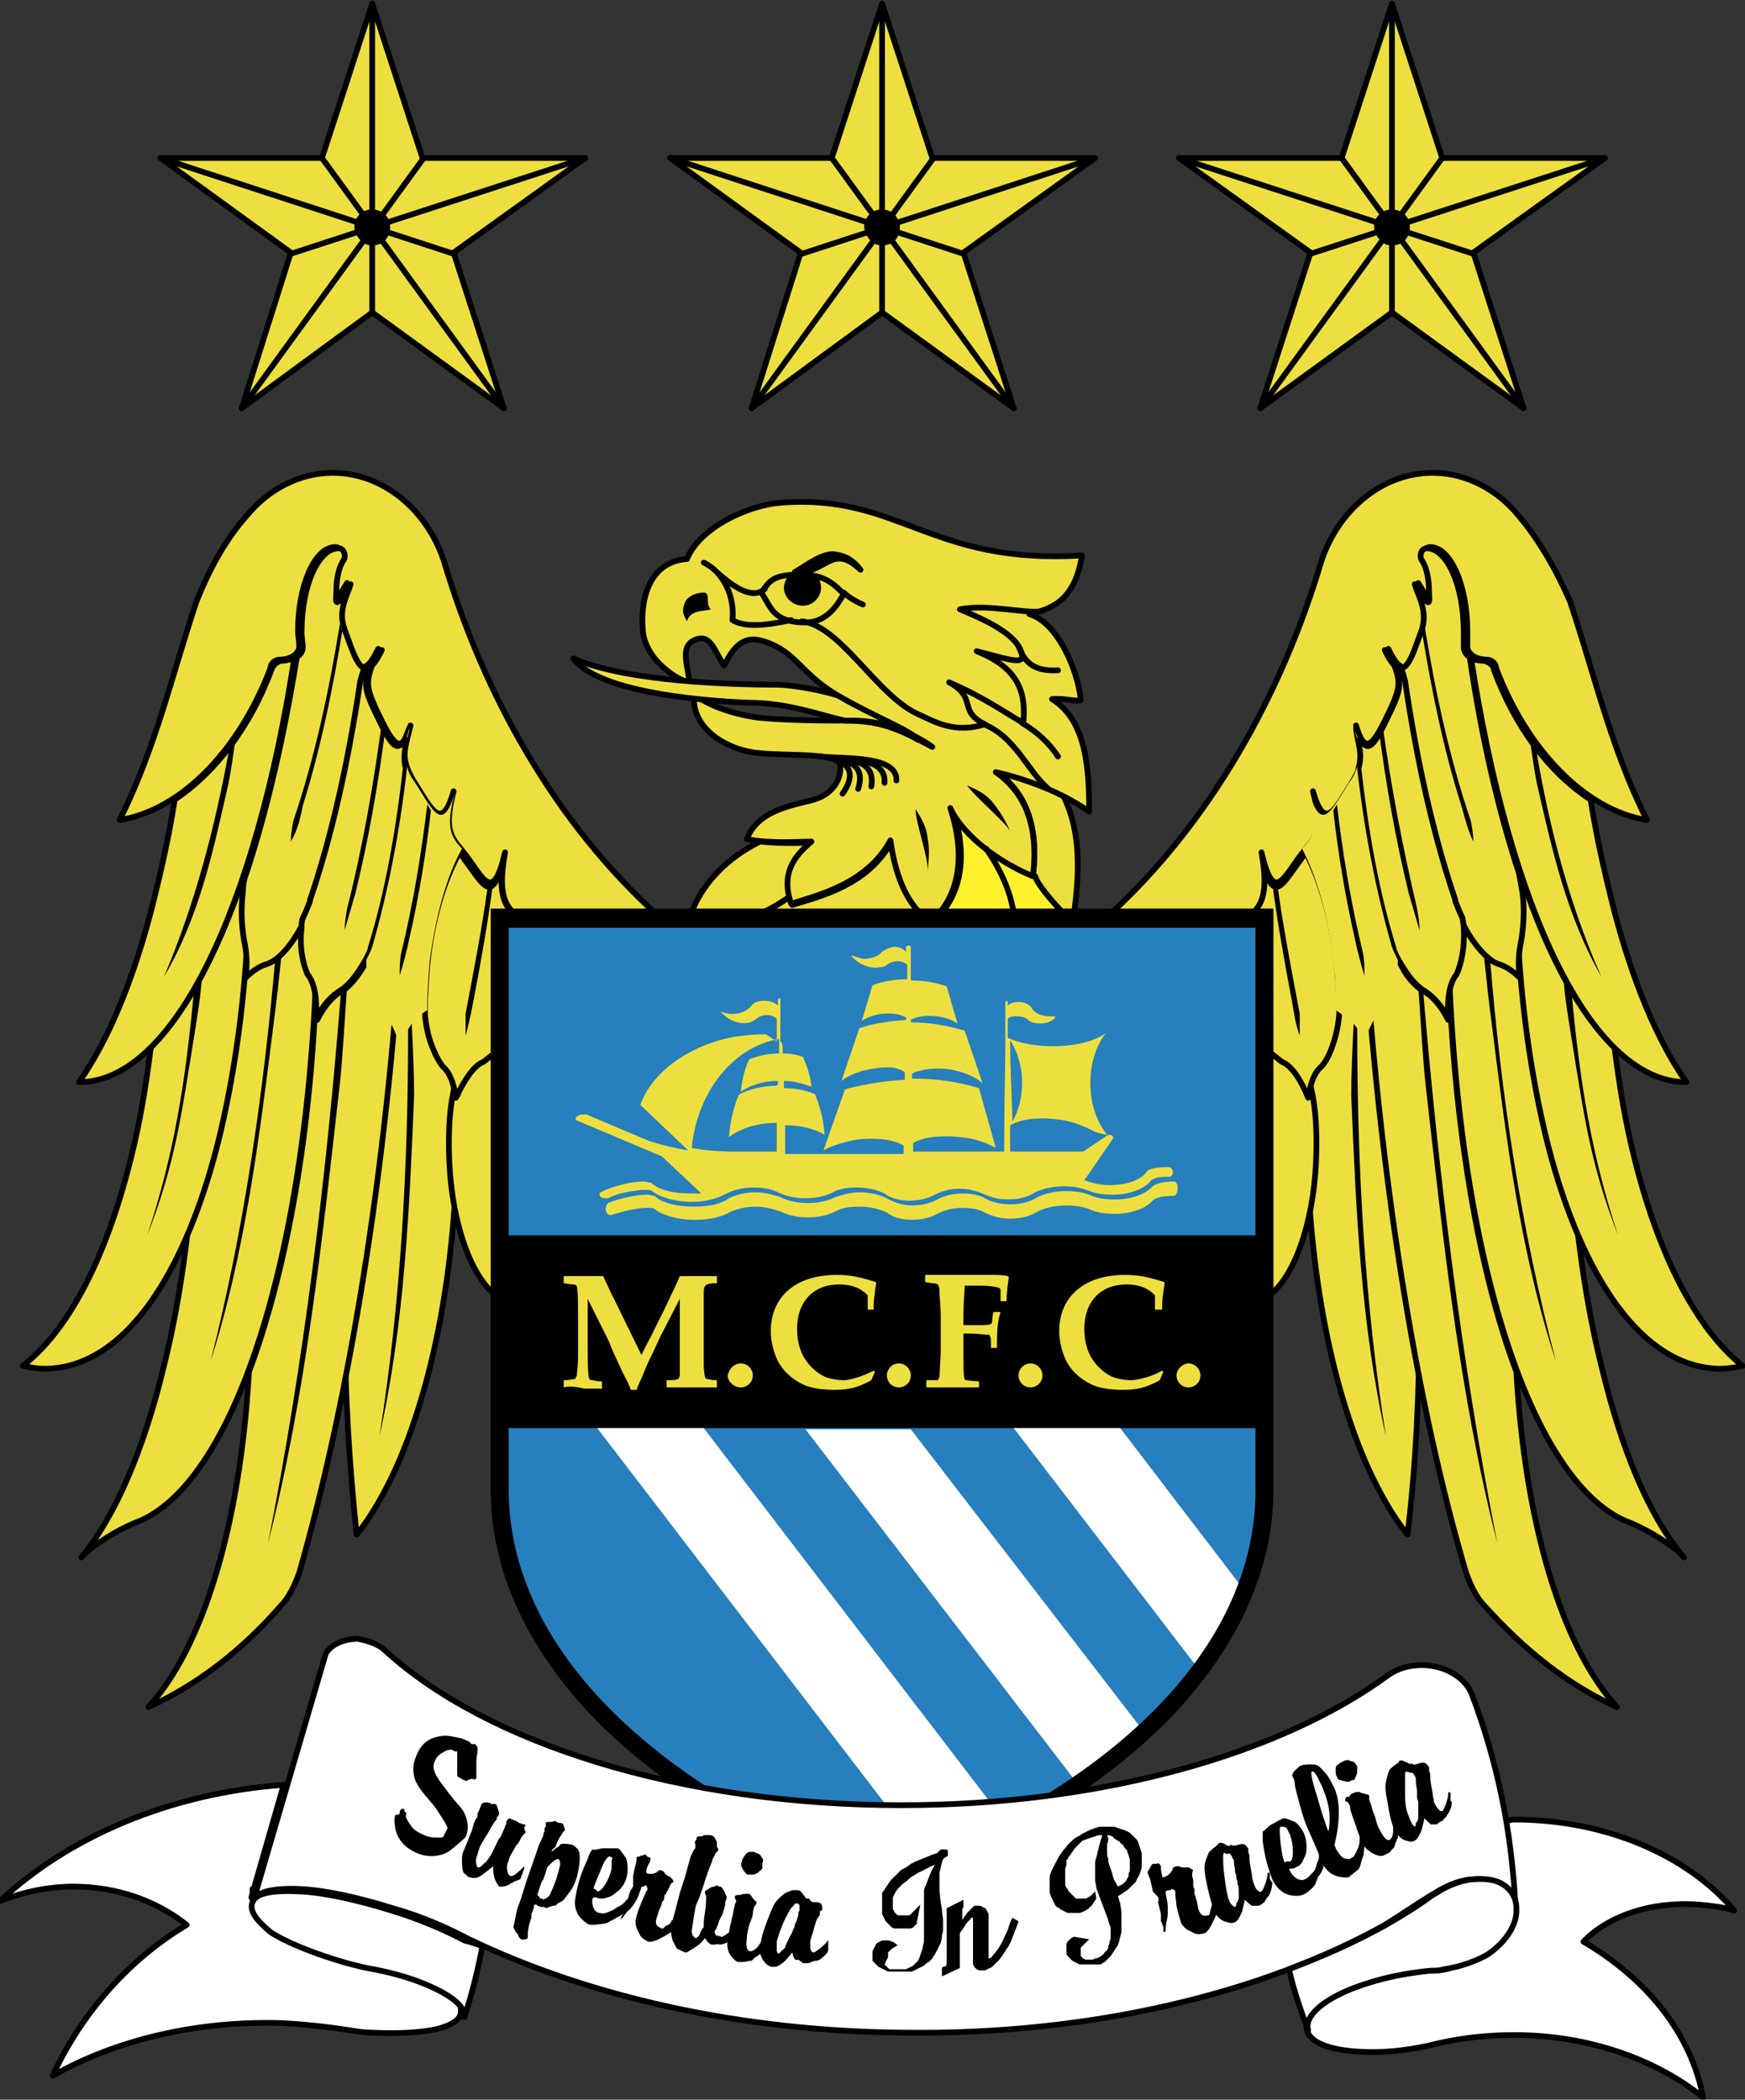 <?xml version="1.0" encoding="utf-8"?>
<!-- Generator: Adobe Illustrator 19.1.0, SVG Export Plug-In . SVG Version: 6.00 Build 0)  -->
<svg version="1.1" id="Layer_1" xmlns="http://www.w3.org/2000/svg" xmlns:xlink="http://www.w3.org/1999/xlink" x="0px" y="0px"
	 viewBox="-185.5 308.9 145.8 175.4" style="enable-background:new -185.5 308.9 145.8 175.4;" xml:space="preserve">
<rect x="-185.5" y="308.9" width="145.8" height="175.4" fill="#333333" stroke="none"/>
<style type="text/css">
	.st0{fill:#EDDF3F;stroke:#000000;stroke-width:0.476;stroke-linecap:round;stroke-linejoin:round;stroke-miterlimit:2.613;}
	.st1{fill:#FFF22D;stroke:#000000;stroke-width:0.476;stroke-linecap:round;stroke-linejoin:round;stroke-miterlimit:2.613;}
	.st2{fill:none;stroke:#000000;stroke-width:0.476;stroke-linecap:round;stroke-linejoin:round;stroke-miterlimit:2.613;}
	.st3{fill:#277FBE;}
	.st4{fill:#EDDF3F;}
	.st5{fill:#FFFFFF;}
	.st6{stroke:#000000;stroke-width:0.476;stroke-linecap:round;stroke-linejoin:round;stroke-miterlimit:2.613;}
	.st7{fill:#FFFFFF;stroke:#000000;stroke-width:0.476;stroke-linecap:round;stroke-linejoin:round;stroke-miterlimit:2.613;}
</style>
<g>
	<path class="st0" d="M-147.9,392.4c0.4,3.7,0.6,7.6,0.6,11.5c-0.1,11.2-2.1,20.9-5.1,27.6c-1,2.2-2.1,4.1-3.3,5.6
		c-0.6-5.7-1-11.9-1-18.2c0-2.7,0.1-5.3,0.2-7.9l3.2-19.8L-147.9,392.4L-147.9,392.4z"/>
	<path class="st0" d="M-75.7,392.4c-0.4,3.7-0.6,7.6-0.6,11.5c0.1,11.2,2.1,20.9,5.1,27.6c1,2.2,2.1,4.1,3.3,5.6
		c0.7-5.7,1-11.9,1-18.2c0-2.7-0.1-5.3-0.2-7.9l-3.2-19.8L-75.7,392.4L-75.7,392.4z"/>
	<path class="st0" d="M-152.1,388.8c-1.4,20-4.5,37.9-8.4,51.5c-0.4,1.1-0.9,2.1-1.5,2.7c-3.3,3.8-7.1,6.7-11.1,8.5
		c4.6-5,7.7-15.4,8.4-28c3-8,5.1-19.2,5.6-31.9c0.1,0.7,0.2,1.5,0.1,2.5c0.6-1.2,1.4-2.1,2.1-2.4c0.6-0.4,1.2-1.1,1.8-2.1
		c0.3-0.5,0.5-1,0.7-1.5c0-0.1,0.1-0.3,0.1-0.4L-152.1,388.8L-152.1,388.8z"/>
	<path class="st0" d="M-71.4,388.8c1.4,20,4.4,37.9,8.4,51.5c0.4,1.1,0.9,2.1,1.5,2.7c3.4,3.8,7.1,6.7,11.1,8.5
		c-4.6-5-7.7-15.4-8.4-28c-3-8-5-19.2-5.6-31.9c-0.1,0.7-0.2,1.5-0.1,2.5c-0.6-1.2-1.4-2.1-2.1-2.4c-0.6-0.4-1.3-1.1-1.8-2.1
		c-0.3-0.5-0.5-1-0.7-1.5c0-0.1-0.1-0.3-0.1-0.4L-71.4,388.8L-71.4,388.8z"/>
	<path class="st0" d="M-159,380.2c0.6,28.2-5.7,51.6-14.7,55.7c-1.6,0.6-3.1,1.5-4.4,2.5c-0.2,0.2-0.4,0.4-0.6,0.6
		c2.8-3.4,5.2-8.9,6.9-16c1.5-6,2.4-13.2,2.8-21.1l3-14.3L-159,380.2L-159,380.2z"/>
	<path class="st0" d="M-64.5,380.2c-0.6,28.2,5.7,51.6,14.7,55.7c1.6,0.6,3.1,1.5,4.4,2.5c0.2,0.2,0.4,0.4,0.6,0.6
		c-2.9-3.4-5.2-8.9-6.9-16c-1.5-6-2.4-13.2-2.8-21.1l-3-14.3L-64.5,380.2L-64.5,380.2z"/>
	<path class="st0" d="M-164.7,380.8c0.1,8.2-0.8,16-2.4,22.8c-2.7,11.2-7.6,19-13.9,19.6c-0.9,0.1-1.7,0-2.6-0.2
		c4-3.1,7.1-9.4,9.1-17.6c0.7-2.8,1.2-5.8,1.6-9C-169.8,393.3-167,387.9-164.7,380.8L-164.7,380.8z"/>
	<path class="st0" d="M-58.8,380.8c-0.1,8.2,0.8,16,2.4,22.8c2.7,11.2,7.6,19,13.9,19.6c0.9,0.1,1.7,0,2.6-0.2
		c-3.9-3.1-7.1-9.4-9.1-17.6c-0.7-2.8-1.2-5.8-1.6-9C-53.8,393.3-56.6,387.9-58.8,380.8L-58.8,380.8z"/>
	<path class="st0" d="M-160.9,363.8c-3.2,20.9-10.1,35.5-18,35.5h0c2.4-3.4,4.5-8.4,6.1-14.6c0.7-2.8,1.4-5.8,1.9-9
		c3.3-2.2,6.3-6,8.1-10.9c0.1-0.3,0.4-0.6,0.8-0.7h0C-161.6,364.1-161.2,364-160.9,363.8L-160.9,363.8z"/>
	<path class="st0" d="M-62.6,363.8c3.2,20.9,10,35.5,18,35.5c0,0,0,0,0,0c-2.4-3.4-4.5-8.4-6.1-14.6c-0.7-2.8-1.4-5.8-1.9-9
		c-3.4-2.2-6.3-6-8.1-10.9c0-0.3-0.4-0.6-0.8-0.7h0C-62,364.1-62.4,364-62.6,363.8L-62.6,363.8z"/>
	<path class="st0" d="M-143.7,396.4v20.9c-2-1-3.8-5.2-4.2-10.4c-0.2-2.7-0.1-5.3,0.4-7.3c0.1,0.3,0.1,0.5,0.2,0.8
		c0.6-1.5,1.5-2.6,2.3-3L-143.7,396.4L-143.7,396.4z"/>
	<path class="st0" d="M-79.8,396.4v20.9c2-1,3.8-5.2,4.2-10.4c0.2-2.7,0.1-5.3-0.4-7.3c-0.1,0.3-0.1,0.5-0.2,0.8
		c-0.6-1.5-1.4-2.6-2.2-3L-79.8,396.4L-79.8,396.4z"/>
	<path class="st0" d="M-142.3,385.6h-1.4v10.9l-1.4,1.1c-0.8,0.3-1.6,1.5-2.3,3c-0.2-1.2-0.5-2.1-1.1-2.6c-0.4-0.5-0.9-1.5-1.2-2.6
		c-0.2-0.8-0.3-1.5-0.3-2.1c0-1.2,0.1-2.5,0.2-3.8c0.4-3.8,1.4-7.1,2.7-9.4c0,0,0,0,0,0c0.1,0.2,0.3,0.4,0.4,0.6
		c1.5,1.9,2.3,4.1,3.3-0.2C-144,384.1-143.1,384.7-142.3,385.6L-142.3,385.6z"/>
	<path class="st0" d="M-81.2,385.6h1.4v10.9l1.4,1.1c0.8,0.3,1.6,1.5,2.2,3c0.2-1.2,0.5-2.1,1.1-2.6c0.5-0.5,0.9-1.5,1.2-2.6
		c0.2-0.8,0.3-1.5,0.3-2.1h0c0-1.2-0.1-2.5-0.2-3.8c-0.4-3.8-1.4-7.1-2.6-9.4c0,0,0,0,0,0c-0.1,0.2-0.3,0.4-0.4,0.6
		c-1.5,1.9-2.3,4.1-3.3-0.2C-79.6,384.1-80.4,384.7-81.2,385.6L-81.2,385.6z"/>
	<path class="st0" d="M-119.5,383.8c-1,0.7-2.1,1.3-3.3,1.8h-5.1c1-3,3.3-5.1,5.9-6.4c1.8,0.2,3.6,0.1,4.5,0.1
		C-118.6,380.1-120.1,381.3-119.5,383.8L-119.5,383.8z"/>
	<path class="st0" d="M-96.7,375.3c1.7,3.3,1.3,7.2,0.9,10.2h-0.6c-1-0.9-2.7-2.9-2.8-3.5c0.6-4.8-1.1-7.3-3.1-8.7
		C-100.2,373.9-98.3,374.6-96.7,375.3L-96.7,375.3z"/>
	<path class="st0" d="M-164.9,352c1.8-2.2,4.4-3.6,7.2-3.6c4.2,0,7.9,3.1,9.3,7.4c3.3,11.1,9.3,21.9,18,29.7h-11.9
		c-0.8-0.9-1.7-1.5-1-5.4c-1,4.3-1.8,2.2-3.3,0.2c-1.1-1.4-1.9-1.8-1-5.3c-1,3.5-1.9,1.4-3.3-0.8c-1.3-2.1-0.7-3-0.3-4.7
		c-0.8,2.7-1.5,1.5-2.8-1.2c-1.1-2.4-0.9-2.5,0.1-5.2c-1.6,3.4-2.3,0.4-3.1-1.7c-0.6-1.5,0.3-2.7,0.5-3.8c-1.5,2.5-1.2,1.3-1.2,0.6
		c0-1.1,0.2-2,0.6-2.6c0-0.1,0.1-0.2,0.1-0.4c0-0.3-0.1-0.6-0.5-0.6c-1.7,0-3.1,3.2-3.1,7c0,0.4,0.1,0.8,0.1,1.3
		c0,0.6-0.7,1.1-1.6,1.1h0c-0.4,0-0.8,0.3-0.8,0.7c-2.6,6.9-7.5,11.9-12.6,12.7c3-6,4.3-11.9,6.4-18.2
		C-168,356.4-166.6,353.9-164.9,352L-164.9,352z"/>
	<path class="st0" d="M-58.6,352c-1.8-2.2-4.4-3.6-7.2-3.6c-4.2,0-7.9,3.1-9.3,7.4c-3.3,11.1-9.3,21.9-17.9,29.7h11.9
		c0.8-0.9,1.7-1.5,1-5.4c1,4.3,1.8,2.2,3.3,0.2c1.1-1.4,1.9-1.8,1-5.3c1,3.5,1.9,1.4,3.3-0.8c1.3-2.1,0.7-3,0.3-4.7
		c0.8,2.7,1.5,1.5,2.8-1.2c1.1-2.4,0.9-2.5-0.1-5.2c1.6,3.4,2.3,0.4,3.1-1.7c0.6-1.5-0.3-2.7-0.6-3.8c1.5,2.5,1.2,1.3,1.2,0.6
		c0-1.1-0.2-2-0.6-2.6c0-0.1-0.1-0.2-0.1-0.4c0-0.3,0.1-0.6,0.5-0.6c1.7,0,3.1,3.2,3.1,7c0,0.4,0,0.8,0,1.3c0,0.6,0.7,1.1,1.6,1.1h0
		c0.4,0,0.8,0.3,0.8,0.7c2.6,6.9,7.5,11.9,12.6,12.7c-3-6-4.3-11.9-6.4-18.2C-55.5,356.4-57,353.9-58.6,352L-58.6,352z"/>
	<path class="st0" d="M-108.1,385.6h-13.8c0-0.1,0-0.3,0-0.4c0.9-0.4,1.7-0.9,2.4-1.4c0.1,0.3,0.1,0.4,0.2,0.7
		c2.2-0.7,6.3-1.6,8.3-5.3C-110.8,380.4-110.3,383.8-108.1,385.6L-108.1,385.6z"/>
	<path class="st1" d="M-107.2,385.6c2-2.1,2.6-5.1,1.3-9.2c0.8,1.8,3.2,4.2,6.9,5.7c0.1,0.6,1.7,2.5,2.7,3.4
		C-96.4,385.6-106.5,385.6-107.2,385.6L-107.2,385.6z"/>
	<path class="st0" d="M-120.3,350.9c9.9-0.8,12.5,5.2,25.2,4.4c-0.6,3.9-2.7,4.5-4.4,4.9c2.4,0.7,4.1,4.8,4.3,7.2
		c-0.7,0.1-1.3-0.2-2.4-0.1c2.9,1.8,3.1,5.9,3.1,9.4c-1.8-1.3-4.7-2.6-7.8-3.3c2,1.4,3.7,3.9,3.1,8.7c-3.6-1.5-6.1-3.9-6.9-5.7
		c1.4,4.3,0.6,7.5-1.6,9.5c-2.6-1.6-3.2-5.4-3.4-6.8c-2,3.7-6.2,4.6-8.3,5.3c-1-2.9,0.7-4.3,1.7-5.2c-1,0-3.4,0.2-5.4-0.2
		c1-2.7,4.6-2.9,5.9-3.4c1.3-0.5,2-1.6,1.9-2.7c-0.1-1.2-4.1-0.8-6.9-1.1c-2.8-0.3-5.6-2.2-5.3-4.9c1.1,0.9,3.1,1.6,5,1.9
		c2,0.3,6.5,0.3,7.6,0.3c3,0,4.5,0.7,7.3,2.2c-1.1-0.9-4.6-2.3-7.9-4.3c-3.2-1.9-3.4-3.6-6.1-4.5c-1.5-0.5-2.4,0-3.4,2
		c-0.8-1.2-1.1-2.6-2.3-2.2c-1.5,0.5-0.7,2.2-0.6,3.6c-0.9-0.1-3.8-1.9-3.9-4.5c-0.2-2.7,0.7-5.6,3.7-5.8
		C-127,352.9-122.9,351.1-120.3,350.9L-120.3,350.9z"/>
	<path class="st2" d="M-103.1,379.8c1.1,1.6,2,3.4,2.3,5.4"/>
	<path class="st3" d="M-143.7,385.6h63.9v47.8v0c0,13.8-12.8,26-31.9,32.8c-19.2-6.9-32-19-32-32.8v0L-143.7,385.6L-143.7,385.6z"/>
	<polygon points="-79.8,412.1 -79.8,428.2 -143.7,428.2 -143.7,412.1 	"/>
	<path class="st4" d="M-138.4,424.8v-0.6c0.5,0,0.8-0.1,0.9-0.1c0,0,0.1,0,0.1-0.1s0.1-0.1,0.1-0.2c0-0.3,0.1-0.8,0.1-1.7
		c0-0.4,0-1.1,0-2.1c0-1.8,0-3.3-0.1-3.6c0-0.1-0.1-0.2-0.3-0.2c-0.3,0-0.6-0.1-0.8-0.1v-0.6c0.9,0,1.5,0,1.9,0c0.5,0,0.9,0,1.4,0
		l0.6,1.3l0.5,1l2.1,4.3c0.4-0.9,0.8-1.5,1-2l0.9-1.8c1-2.1,1-2.1,1.3-2.8c0.6,0,0.9,0,1.1,0l2,0v0.6h-0.1c-0.9,0-1,0.2-1,0.8
		c0,0.4,0,0.6,0,0.8l0,1.9v2.3c0,0.6,0,0.9,0,1c0,0.6,0.1,0.9,0.1,1c0,0.1,0.1,0.2,0.2,0.2c0.1,0,0.3,0.1,0.8,0.1v0.6l-2.1,0l-2.1,0
		v-0.6c1.1,0,1-0.1,1.1-0.4c0-0.1,0-0.7,0-1.6v-4.8l-1.6,3.1l-0.7,1.5c-0.2,0.4-0.5,1-0.8,1.8c-0.2,0.5-0.4,0.8-0.5,1.2h-0.5
		c-0.1-0.4-0.4-0.9-0.7-1.5c-0.5-1.1-0.9-1.9-1.1-2.5l-1.8-3.6v3.3c0,1.1,0,3,0.1,3.2c0,0.2,0.1,0.3,0.3,0.3c0.1,0,0.4,0.1,0.8,0.1
		v0.6c-0.5,0-1,0-1.5,0C-137.5,424.7-138,424.7-138.4,424.8L-138.4,424.8z M-123.6,422.8c0.6,0,1,0.5,1,1c0,0.6-0.5,1-1,1
		c-0.6,0-1.1-0.5-1.1-1C-124.6,423.3-124.2,422.8-123.6,422.8L-123.6,422.8z M-112.5,423.4l0.1,0.1l-0.3,0.7
		c-1.1,0.6-1.8,0.8-3.1,0.8c-0.9,0-1.8-0.1-2.5-0.4c-1.1-0.5-1.9-1.3-2.3-2.2c-0.3-0.7-0.5-1.5-0.5-2.3c0-2.8,2-4.7,5.5-4.7
		c1.2,0,2,0.2,3.3,0.6l0,0.1c0,0.2-0.1,0.5-0.1,0.8c-0.1,0.5-0.1,1-0.1,1.4h-0.5c0-0.5,0-0.9,0-1.2c-0.6-0.6-1.3-0.9-2.4-0.9
		c-2.1,0-3.5,1.4-3.5,3.7c0,1.5,0.5,2.5,1.2,3.2c0.4,0.4,0.7,0.6,1.1,0.8c0.5,0.2,1.1,0.3,1.7,0.3
		C-114.2,424.1-113.5,423.9-112.5,423.4L-112.5,423.4z M-110.4,422.8c0.6,0,1,0.5,1,1c0,0.6-0.5,1-1,1c-0.6,0-1-0.5-1-1
		C-111.4,423.3-111,422.8-110.4,422.8L-110.4,422.8z M-102.2,421.5h-0.5c0-0.6,0-0.9-0.1-1c0-0.1-0.1-0.1-0.2-0.1
		c-0.3,0-0.8-0.1-1.5-0.1c-0.1,0-0.3,0-0.5,0v0.8c0,2.1,0,2.8,0.1,3c0,0.1,0,0.1,1.2,0.2v0.5l-2.6,0c-0.4,0-1,0-1.8,0v-0.6
		c0.5,0,0.8,0,0.9,0c0,0,0.1,0,0.1-0.1c0,0,0.1-0.1,0.1-0.3c0-0.2,0.1-1.6,0.1-2.1v-2.8c0-0.1,0-0.7-0.1-1.9c0-0.3,0-0.6-0.1-0.7
		c0-0.1,0-0.1-0.3-0.2c-0.1,0-0.3,0-0.8-0.1v-0.6l2.4,0l3.2,0c0.4,0,0.9,0,1.3,0.1l0.1,0.1c-0.1,0.5-0.2,1.4-0.2,2h-0.5
		c0-0.1,0-0.4,0-0.7c0-0.2,0-0.3,0-0.3c0,0,0,0-0.1-0.1c-0.2-0.1-0.8-0.2-1.6-0.2c-0.1,0-1.1,0-1.3,0c0,0.5-0.1,1.3-0.1,2.4v0.9
		c0.6,0,0.9,0,1.2,0c0.6,0,0.9,0,1.1-0.1c0,0,0.1-0.1,0.1-0.2c0-0.1,0-0.3,0.1-0.8h0.6C-102.2,419.4-102.2,420.4-102.2,421.5
		L-102.2,421.5z M-99.4,422.8c0.6,0,1,0.5,1,1c0,0.6-0.5,1-1,1c-0.6,0-1-0.5-1-1C-100.4,423.3-100,422.8-99.4,422.8L-99.4,422.8z
		 M-88.4,423.4l0.1,0.1l-0.3,0.7c-1.1,0.6-1.8,0.8-3.1,0.8c-0.9,0-1.8-0.1-2.5-0.4c-1.1-0.5-1.9-1.3-2.3-2.2
		c-0.3-0.7-0.5-1.5-0.5-2.3c0-2.8,2-4.7,5.5-4.7c1.2,0,2,0.2,3.3,0.6l0,0.1c0,0.2-0.1,0.5-0.1,0.8c-0.1,0.5-0.1,1-0.1,1.4H-89
		c0-0.5,0-0.9,0-1.2c-0.6-0.6-1.3-0.9-2.4-0.9c-2.1,0-3.5,1.4-3.5,3.7c0,1.5,0.5,2.5,1.2,3.2c0.4,0.4,0.7,0.6,1.1,0.8
		c0.5,0.2,1.1,0.3,1.7,0.3C-90.1,424.1-89.3,423.9-88.4,423.4L-88.4,423.4z M-86.2,422.8c0.6,0,1,0.5,1,1c0,0.6-0.5,1-1,1
		c-0.6,0-1-0.5-1-1C-87.2,423.3-86.7,422.8-86.2,422.8L-86.2,422.8z"/>
	<path class="st5" d="M-81.5,441.8c-0.9,2.3-2.2,4.5-3.8,6.6l-15.5-20.2h8.9L-81.5,441.8L-81.5,441.8z"/>
	<path class="st5" d="M-89.9,453.6c-1.6,1.5-3.5,3-5.5,4.4l-22.8-29.7h8.8L-89.9,453.6L-89.9,453.6z"/>
	<path class="st5" d="M-101.2,461.5c-2,1.1-4.2,2.1-6.5,3.1l-27.9-36.4h8.9L-101.2,461.5L-101.2,461.5z"/>
	<path class="st4" d="M-87.4,408.8c-0.9,0-1.5,0.1-1.8,0.4c-0.5,0.6-1.7,1.1-3.1,1.1c-0.8,0-1.6-0.1-2.2-0.4
		c-0.6-0.2-1.2-0.3-1.9-0.3c-0.9,0-1.8,0.2-2.4,0.5c-0.6,0.4-1.4,0.6-2.3,0.6c-0.8,0-1.5-0.2-2.1-0.5c-0.5-0.3-1.2-0.4-1.9-0.4
		c-0.8,0-1.5,0.2-2.1,0.5c-0.5,0.3-1.3,0.5-2.1,0.5c-0.8,0-1.6-0.2-2.1-0.6c-0.6-0.3-1.4-0.5-2.3-0.5c-0.8,0-1.5,0.1-2,0.4
		c-0.6,0.3-1.4,0.5-2.3,0.5s-1.7-0.2-2.3-0.5c-0.6-0.2-1.3-0.4-2.1-0.4c-0.8,0-1.6,0.2-2.2,0.5c-0.7,0.4-1.7,0.6-2.9,0.6
		c-1.4,0-2.7-0.4-3.3-0.9c-0.1-0.1-0.3-0.1-0.6-0.1c0,0-0.1,0-0.1,0c-0.5,0-0.9,0.1-1.5,0.2c-0.5,0.1-1,0.3-1.5,0.4c0,0,0,0,0,0
		c-0.2,0-0.4-0.2-0.4-0.5c0-0.2,0.1-0.4,0.2-0.5c0.5-0.2,1.1-0.4,1.7-0.5c0.5-0.1,1-0.2,1.5-0.2c0,0,0.1,0,0.1,0
		c0.2,0,0.4,0.1,0.6,0.1c0.6,0.6,1.9,0.9,3.3,0.9c1.2,0,2.2-0.2,2.9-0.7c0.6-0.3,1.4-0.5,2.2-0.5c0.8,0,1.5,0.2,2.1,0.4
		c0.6,0.3,1.4,0.5,2.3,0.5c0.9,0,1.7-0.2,2.3-0.5c0.6-0.2,1.3-0.4,2-0.4c0.9,0,1.7,0.2,2.3,0.5c0.5,0.3,1.3,0.6,2.1,0.6
		c0.8,0,1.6-0.2,2.1-0.5c0.6-0.3,1.3-0.5,2.1-0.5c0.7,0,1.4,0.1,1.9,0.4c0.5,0.3,1.3,0.5,2.1,0.5c0.9,0,1.7-0.2,2.3-0.6
		c0.6-0.3,1.4-0.5,2.4-0.5c0.7,0,1.4,0.1,1.9,0.3c0.6,0.3,1.3,0.4,2.2,0.4c1.4,0,2.6-0.5,3.1-1.1c0.2-0.2,0.9-0.4,1.8-0.4
		c0.2,0,0.3,0.3,0.3,0.5C-87.1,408.6-87.3,408.8-87.4,408.8L-87.4,408.8z"/>
	<path class="st4" d="M-120.1,396.9c0.6,0,1.2,0.1,1.7,0.3c0.3,0.7,0.6,1.5,0.7,2.5c-0.7-0.3-1.5-0.5-2.3-0.5c0,0.2,0,0.4,0,0.6
		c1,0,1.9,0.2,2.6,0.5c0.4,1,0.7,2.1,0.8,3.4c-0.8-0.5-2-0.8-3.3-0.8c0,0.7,0,1.5,0,2.4h9.9c0-0.2,0-0.4,0-0.7
		c-0.8-0.5-2.3-0.7-3.9-0.5c-1.1,0.2-2.1,0.5-2.8,0.9l1.8-5.1c1.5-0.4,3.2-0.7,5-0.8c0-0.2,0-0.4,0-0.6c-0.2-0.2-0.5-0.3-0.9-0.4
		c-0.6-0.1-1.5,0-2.4,0.2c-0.8,0.2-1.5,0.5-2,0.9l1.5-4.4c1.1-0.4,2.5-0.6,3.9-0.7c0-0.1,0-0.2,0-0.2c-0.5-0.3-1.3-0.4-2.1-0.3
		c-0.6,0.1-1.2,0.3-1.6,0.6l0.9-3c0.8-0.3,1.8-0.5,2.9-0.5c0-0.4,0-0.8,0-1.2c-0.2-0.2-0.5-0.3-0.8-0.3c-0.3,0-0.7,0.1-0.9,0.3
		c-0.1,0.1-0.3,0.2-0.6,0.2c-0.4,0.1-0.9,0-1.4-0.2c-0.4-0.2-0.8-0.5-1-0.8c0.3,0.1,0.6,0.2,1,0.3c0.7,0,1.3-0.2,1.6-0.6
		c0.3-0.2,0.7-0.4,1.1-0.4c0.4,0,0.7,0.2,0.9,0.4c0-0.1,0-0.3,0-0.4c0-0.1,0.1-0.1,0.2-0.1c0.1,0,0.2,0,0.2,0.1c0,0.8,0,1.7,0,2.8
		c1.1,0,2.2,0.2,3,0.5l0.9,3.1c-0.4-0.3-1-0.5-1.7-0.6c-0.9-0.1-1.7,0-2.2,0.3c0,0.1,0,0.1,0,0.2c1.6,0,3.2,0.3,4.5,0.7l1.5,4.4
		c-0.2-0.2-0.4-0.3-0.7-0.5c-0.6-0.3-1.4-0.6-2.3-0.7c-0.9-0.1-1.8,0-2.4,0.2c-0.2,0-0.3,0.1-0.5,0.2c0,0.1,0,0.3,0,0.4
		c2.1,0,4,0.3,5.6,0.8l1.4,5c-0.7-0.4-1.7-0.8-2.9-0.9c-1.7-0.2-3.3,0-4,0.5c0,0.2,0,0.4,0,0.7h7.6c0-4.2,0.1-7,0.1-9
		c0-1.5,0-2.6,0-3.5c0,0,0.1-0.1,0.1-0.1s0.1,0,0.1,0.1c0,0.1,0,0.2,0,0.3c0.2-0.2,0.6-0.3,0.9-0.3c0.5,0,0.9,0.2,1.1,0.5
		c0.2,0.4,0.8,0.7,1.5,0.7c0.2,0,0.3,0,0.5,0c-0.1,0.3-0.6,0.6-1.3,0.6c-0.4,0-0.8-0.1-1-0.3c-0.2-0.2-0.5-0.3-0.9-0.3
		c-0.3,0-0.6,0-0.8,0.2c0,0.5,0,1,0,1.6c0.9,0.4,2.2,0.7,3.8,0.7c2,0,3.6-0.5,4.4-1.1c-0.8,1-1.3,2.5-1.3,4.2c0,1.8,0.6,3.3,1.4,4.3
		c-0.5-0.1-1-0.2-1.3-0.4c-0.8-0.4-1.8-0.8-3-0.9c-1.5-0.2-2.9,0-3.8,0.5c0,0.7,0,1.5,0,2.2h6.1l2.1-1.4c0,0,0.1,0,0.1,0
		c0.2,0,0.3,0.1,0.3,0.2c0,0,0,0.1,0,0.1l-2.4,3.5c0.6,0.2,1.3,0.4,2.1,0.4c1.4,0,2.6-0.4,3.1-1.1c0.2-0.3,0.9-0.4,1.9-0.4
		c0.1,0,0.3,0.2,0.3,0.4c0,0.2-0.1,0.4-0.3,0.4c-0.8,0-1.4,0.1-1.6,0.4c-0.5,0.6-1.7,1.1-3.1,1.1c-0.8,0-1.6-0.1-2.2-0.4
		c-0.6-0.2-1.2-0.3-1.9-0.3c-0.9,0-1.8,0.2-2.4,0.5c-0.6,0.4-1.4,0.6-2.3,0.6c-0.8,0-1.5-0.2-2.1-0.5c-0.5-0.2-1.2-0.4-1.9-0.4
		c-0.8,0-1.5,0.2-2.1,0.5c-0.5,0.3-1.3,0.5-2.1,0.5c-0.8,0-1.6-0.2-2.1-0.6c-0.6-0.3-1.4-0.5-2.3-0.5c-0.8,0-1.5,0.1-2,0.4
		c-0.6,0.3-1.4,0.5-2.3,0.5s-1.7-0.2-2.3-0.5c-0.6-0.3-1.3-0.4-2.1-0.4c-0.8,0-1.6,0.2-2.2,0.5c-0.7,0.4-1.7,0.7-2.9,0.7
		c-1.4,0-2.7-0.4-3.3-0.9c-0.1-0.1-0.3-0.1-0.6-0.1c0,0-0.1,0-0.1,0c-0.5,0-0.9,0.1-1.5,0.2c-0.6,0.1-1.1,0.3-1.5,0.5
		c0,0-0.1,0-0.2,0c-0.3,0-0.5-0.1-0.5-0.3c0-0.1,0-0.2,0.1-0.2c0.5-0.3,1.2-0.5,2-0.7c0.5-0.1,1-0.2,1.5-0.2c0,0,0.1,0,0.1,0
		c0.2,0,0.4,0.1,0.6,0.1c0.6,0.6,1.9,0.9,3.3,0.9c0.3,0,0.6,0,0.9,0l-3.3-3.1l-7.1-3c-0.1,0-0.1-0.1-0.1-0.2c0-0.1,0.3-0.3,0.6-0.3
		c0.1,0,0.2,0,0.3,0l5.2,2.2c0.9,0.3,2.1,0.6,3.3,0.8l-4-3.8c0.9-2.6,3.8-4.8,7.4-5.6c1-0.2,2.1-0.3,3.1-0.3l0.9,0.6v0
		c0-0.7,0-1.4,0-1.9c-0.2-0.2-0.5-0.3-0.8-0.3c-0.3,0-0.7,0.1-0.9,0.3c-0.1,0.1-0.3,0.2-0.5,0.3c-0.4,0.1-0.9,0.1-1.4-0.1
		c-0.5-0.2-0.8-0.5-1.1-0.8c0.3,0.1,0.6,0.2,1,0.2c0.7,0,1.3-0.3,1.6-0.7c0.2-0.3,0.6-0.4,1.1-0.4c0.5,0,0.9,0.2,1.1,0.4
		c0-0.2,0-0.3,0-0.5c0,0,0.1-0.1,0.1-0.1c0.1,0,0.1,0,0.1,0.1c0,0.9,0,2,0,3.5C-120.1,396-120.1,396.5-120.1,396.9L-120.1,396.9z
		 M-120.5,399.2c-1.3,0-2.4,0.4-3.1,0.9c0.1-1,0.3-1.9,0.7-2.7c0.7-0.3,1.6-0.5,2.5-0.5c0-0.4,0-0.8,0-1.2c-1.9,0.3-3.6,1.4-4.9,3
		c-1.3,1.6-2.2,3.8-2.4,6.1c1.1,0.2,2.3,0.3,3.5,0.3h3.6c0-0.8,0-1.6,0-2.4c-1.7,0-3.1,0.5-4,1.2c0.1-1.3,0.4-2.5,0.8-3.5
		c0,0,0.1,0,0.1-0.1c0.8-0.4,1.9-0.7,3.1-0.7C-120.5,399.5-120.5,399.4-120.5,399.2L-120.5,399.2z M-101.1,395.8c0,0.1,0,0.2,0,0.3
		c0,1.6,0.1,3.6,0.2,6.5c0.5-0.9,0.8-2,0.8-3.3C-100.1,398-100.5,396.7-101.1,395.8L-101.1,395.8z"/>
	<polygon class="st0" points="-147.6,330 -143.4,343 -154.4,335 -165.3,343 -161.2,330 -172.1,322.1 -158.6,322.1 -154.4,309.2 
		-150.2,322.1 -136.6,322.1 	"/>
	<path class="st6" d="M-155.6,327.5c0.2-0.7,0.9-1,1.6-0.8c0.7,0.2,1,0.9,0.8,1.6c-0.2,0.7-0.9,1-1.6,0.8
		C-155.4,328.8-155.8,328.1-155.6,327.5L-155.6,327.5z"/>
	<path class="st2" d="M-165.3,343l15.2-20.9L-165.3,343L-165.3,343z M-136.6,322.1l-24.6,8L-136.6,322.1L-136.6,322.1z M-143.4,343
		l-15.2-20.9L-143.4,343L-143.4,343z M-154.4,309.2V335V309.2L-154.4,309.2z M-172.1,322.1l24.5,8L-172.1,322.1L-172.1,322.1z"/>
	<polygon class="st0" points="-105,330 -100.8,343 -111.8,335 -122.7,343 -118.6,330 -129.5,322.1 -116,322.1 -111.8,309.2 
		-107.6,322.1 -94,322.1 	"/>
	<path class="st6" d="M-113,327.5c0.2-0.7,0.9-1,1.6-0.8c0.6,0.2,1,0.9,0.8,1.6c-0.2,0.7-0.9,1-1.6,0.8
		C-112.8,328.8-113.2,328.1-113,327.5L-113,327.5z"/>
	<path class="st2" d="M-122.7,343l15.2-20.9L-122.7,343L-122.7,343z M-94,322.1l-24.5,8L-94,322.1L-94,322.1z M-100.8,343
		l-15.2-20.9L-100.8,343L-100.8,343z M-111.8,309.2V335V309.2L-111.8,309.2z M-129.5,322.1l24.5,8L-129.5,322.1L-129.5,322.1z"/>
	<polygon class="st0" points="-62.4,330 -58.2,343 -69.2,335 -80.2,343 -76,330 -87,322.1 -73.4,322.1 -69.2,309.2 -65,322.1 
		-51.4,322.1 	"/>
	<path class="st6" d="M-70.4,327.5c0.2-0.7,0.9-1,1.6-0.8c0.7,0.2,1,0.9,0.8,1.6c-0.2,0.7-0.9,1-1.6,0.8
		C-70.2,328.8-70.6,328.1-70.4,327.5L-70.4,327.5z"/>
	<path class="st0" d="M-80.2,343l15.2-20.9L-80.2,343z"/>
	<path class="st2" d="M-51.4,322.1l-24.6,8L-51.4,322.1L-51.4,322.1z M-58.2,343l-15.2-20.9L-58.2,343L-58.2,343z M-69.2,309.2V335
		V309.2L-69.2,309.2z M-87,322.1l24.6,8L-87,322.1L-87,322.1z"/>
	<path d="M-162.5,389c0.5-1.3,0.4-2.8,0.9-4.2c-0.3,3-0.6,6.3-1,9.3c-1.2,9.6-2.4,19.4-5.3,28.5C-165.1,411.6-163.5,400.3-162.5,389
		L-162.5,389z"/>
	<path d="M-61,389c-0.5-1.3-0.5-2.8-0.9-4.2c0.3,3,0.6,6.3,1,9.3c1.2,9.6,2.4,19.4,5.4,28.5C-58.4,411.6-60.1,400.3-61,389L-61,389z
		"/>
	<path class="st0" d="M-155.2,365.7c-1,6.8-2.4,13.1-4.2,18.3h0c0,0,0,0.1,0,0.1c-0.9,2.7-2.4,4.8-3.7,5.3c-0.7,0.2-1.3,0.6-1.9,1.2
		c0.2-1.1,0.1-2.2-0.1-3.1c-0.2-1.2-0.3-2.6-0.1-4.1c0-0.6,0.1-1.1,0.3-1.6c1.7-5.2,3.1-11.2,4.2-18c0.3-0.2,0.5-0.5,0.5-0.8
		c0-0.4-0.1-0.8-0.1-1.3c0-3.9,1.4-7,3.1-7c0.3,0,0.5,0.3,0.5,0.6c0,0.1,0,0.3-0.1,0.4c-0.4,0.6-0.6,1.6-0.6,2.6
		c0,0.7-0.3,1.9,1.2-0.6c-0.3,1-1.1,2.2-0.5,3.8c0.8,2.1,1.5,5.1,3.1,1.7C-153.8,363.3-155.2,365.3-155.2,365.7L-155.2,365.7z"/>
	<path class="st0" d="M-68.3,365.7c1,6.8,2.4,13.1,4.2,18.3h0c0,0,0,0.1,0,0.1c0.9,2.7,2.5,4.8,3.7,5.3c0.7,0.2,1.3,0.6,1.9,1.2
		c-0.2-1.1-0.1-2.2,0.1-3.1c0.2-1.2,0.3-2.6,0.1-4.1c-0.1-0.6-0.2-1.1-0.3-1.6c-1.7-5.2-3.1-11.2-4.1-18c-0.3-0.2-0.5-0.5-0.5-0.8
		c0-0.4,0-0.8,0-1.3c0-3.9-1.4-7-3.1-7c-0.3,0-0.5,0.3-0.5,0.6c0,0.1,0,0.3,0.1,0.4c0.4,0.6,0.6,1.6,0.6,2.6c0,0.7,0.3,1.9-1.2-0.6
		c0.3,1,1.1,2.2,0.6,3.8c-0.8,2.1-1.5,5.1-3.1,1.7C-69.7,363.3-68.4,365.3-68.3,365.7L-68.3,365.7z"/>
	<path d="M-161.2,379.2c0-0.6,0.1-1.1,0.2-1.7c1.8-5.3,3-10.9,3.9-16.5c0.1,0.2,0.1,0.4,0.2,0.6c-0.8,4.9-1.8,9.8-3.3,14.6
		C-160.4,377.3-160.7,378.4-161.2,379.2L-161.2,379.2L-161.2,379.2z"/>
	<path d="M-62.4,379.2c0-0.6-0.1-1.1-0.2-1.7c-1.8-5.3-3-10.9-3.9-16.5c-0.1,0.2-0.1,0.4-0.2,0.6c0.8,4.9,1.8,9.9,3.3,14.6
		C-63.1,377.3-62.8,378.4-62.4,379.2L-62.4,379.2L-62.4,379.2z"/>
	<path class="st0" d="M-151.6,373.1c-0.6,5.3-1.5,10.4-2.9,14.9c-0.1,0.5-0.4,1-0.7,1.5c-0.6,1-1.2,1.7-1.8,2.1
		c-0.7,0.4-1.5,1.2-2.1,2.4c0.1-1.6-0.1-3-0.7-3.7c-0.4-0.9-0.7-2.3-0.5-3.9c0-0.3,0-0.6,0.1-0.8c0.2-0.4,0.4-0.9,0.6-1.4
		c0,0,0-0.1,0-0.1h0c1.8-5.3,3.2-11.5,4.2-18.3c0.1-0.4,0.2-0.7,0.3-1c0.3-0.1,0.7-0.6,1.1-1.5c-1.1,2.6-1.3,2.7-0.1,5.2
		c1.3,2.7,1.9,3.9,2.8,1.2C-151.5,370.9-151.9,371.8-151.6,373.1C-151.5,373-151.5,373.1-151.6,373.1L-151.6,373.1z"/>
	<path class="st0" d="M-72,373.1c0.6,5.3,1.5,10.4,2.9,14.9c0.1,0.5,0.4,1,0.7,1.5c0.6,1,1.2,1.7,1.8,2.1c0.7,0.4,1.5,1.2,2.1,2.4
		c-0.1-1.6,0.1-3,0.7-3.7c0.4-0.9,0.7-2.3,0.6-3.9c0-0.3-0.1-0.6-0.1-0.8c-0.2-0.4-0.4-0.9-0.6-1.4c0,0,0-0.1,0-0.1h0
		c-1.8-5.3-3.2-11.5-4.2-18.3c-0.1-0.4-0.2-0.7-0.3-1c-0.3-0.1-0.7-0.6-1.1-1.5c1.1,2.6,1.3,2.7,0.1,5.2c-1.3,2.7-1.9,3.9-2.8,1.2
		C-72.1,370.9-71.6,371.8-72,373.1C-72,373-72,373.1-72,373.1L-72,373.1z"/>
	<path d="M-153.6,369.3c0.1,0.2,0.2,0.3,0.3,0.5c-0.6,4.6-1.4,9.2-2.5,13.7c-0.3,1-0.6,2.1-0.9,3.1c0-0.6,0.1-1.2,0.2-1.8
		C-155.2,379.7-154.3,374.5-153.6,369.3L-153.6,369.3z"/>
	<path d="M-70,369.3c-0.1,0.2-0.2,0.3-0.3,0.5c0.6,4.6,1.4,9.2,2.5,13.7c0.3,1,0.6,2.1,0.9,3.1v-0.1c0-0.6-0.1-1.1-0.2-1.7
		C-68.3,379.7-69.3,374.5-70,369.3L-70,369.3z"/>
	<path class="st4" d="M-154.9,389.1c0.2-0.4,0.4-0.8,0.5-1.1c1.3-4.5,2.3-9.6,2.9-14.9c0,0,0-0.1,0-0.2c0.1,0.4,0.3,0.9,0.7,1.4
		c1.4,2.2,2.3,4.3,3.3,0.8c-0.8,3-0.3,3.7,0.6,4.7c0,0,0,0,0,0c-1.3,2.3-2.2,5.7-2.7,9.4c-0.1,1.3-0.2,2.6-0.2,3.8
		c0,0.1,0,0.2,0,0.3c-0.8,0.4-1.7,1.5-2.3,2.9c-0.4-1.3-1-2.4-1.6-3.2C-154.5,392.3-154.9,390.8-154.9,389.1L-154.9,389.1z
		 M-151.5,370.6c0-0.1,0-0.2,0-0.2c0.1-0.2,0.1-0.4,0.2-0.7C-151.3,370-151.4,370.3-151.5,370.6L-151.5,370.6z"/>
	<path class="st4" d="M-68.7,389.1c-0.2-0.4-0.4-0.8-0.5-1.1c-1.3-4.5-2.3-9.6-2.9-14.9c0,0,0-0.1,0-0.2c-0.1,0.4-0.3,0.9-0.7,1.4
		c-1.4,2.2-2.3,4.3-3.3,0.8c0.8,3,0.3,3.7-0.6,4.7c0,0,0,0,0,0c1.2,2.3,2.2,5.7,2.6,9.4c0.2,1.3,0.2,2.6,0.2,3.8h0
		c0,0.1,0,0.2,0,0.3c0.8,0.4,1.7,1.5,2.3,2.9c0.4-1.3,1-2.4,1.6-3.2C-69,392.3-68.7,390.8-68.7,389.1L-68.7,389.1z M-72.1,370.6
		c0-0.1,0-0.2,0-0.2c-0.1-0.2-0.2-0.4-0.3-0.7C-72.3,370-72.2,370.3-72.1,370.6L-72.1,370.6z"/>
	<path d="M-149.8,376.1c0.1,0.2,0.2,0.3,0.3,0.5c-0.4,3.6-1,7.2-1.8,10.7c-0.2,1-0.5,2.1-0.8,3.1v-0.1c0-0.6,0-1.1,0.1-1.7
		C-151,384.5-150.3,380.3-149.8,376.1L-149.8,376.1z"/>
	<path d="M-73.8,376.1c-0.1,0.2-0.2,0.3-0.3,0.5c0.4,3.6,1,7.2,1.8,10.7c0.2,1,0.5,2.1,0.8,3.1v-0.1c0-0.6,0-1.1-0.1-1.7
		C-72.6,384.5-73.3,380.3-73.8,376.1L-73.8,376.1z"/>
	<path d="M-169.3,391.7c0.4-0.8,0.3-0.8,0.7-1.6c-0.1,1.9-0.4,3.6-0.7,5.5c-1.1,6.8-1.6,10.6-3.9,16.5
		C-171,405.5-170,399.4-169.3,391.7L-169.3,391.7z"/>
	<path d="M-54.2,391.7c-0.4-0.8-0.3-0.8-0.7-1.6c0.1,1.9,0.4,3.6,0.7,5.5c1.1,6.8,1.6,10.6,3.9,16.5
		C-52.5,405.5-53.5,399.4-54.2,391.7L-54.2,391.7z"/>
	<path d="M-166.3,371.2C-166.3,371.2-166.3,371.2-166.3,371.2c0.2-0.2,0.3-0.5,0.5-0.7c-0.2,1.4-0.4,2.8-0.6,3.8
		c-1.3,5.7-2.4,11.1-5.4,16.2C-169.2,384.4-167.5,377.9-166.3,371.2L-166.3,371.2z"/>
	<path d="M-57.2,371.2C-57.2,371.2-57.2,371.2-57.2,371.2c-0.2-0.2-0.4-0.5-0.5-0.7c0.2,1.4,0.4,2.8,0.6,3.8
		c1.3,5.7,2.5,11.1,5.4,16.2C-54.4,384.4-56.1,377.9-57.2,371.2L-57.2,371.2z"/>
	<path d="M-156.5,391.3c-0.2,2.8-0.4,6.3-0.6,8.1c-1.5,13.2-2.8,25.8-6,38.4c3-15.2,4.9-30.8,6.1-46.2c0,0,0,0,0,0
		C-156.8,391.5-156.7,391.4-156.5,391.3L-156.5,391.3z"/>
	<path d="M-67,391.3c0.2,2.8,0.4,6.3,0.6,8.1c1.5,13.2,2.8,25.8,6,38.4c-3-15.2-4.9-30.8-6.2-46.2c0,0,0,0,0,0
		C-66.8,391.5-66.9,391.4-67,391.3L-67,391.3z"/>
	<path d="M-151.4,394.9c0.1-0.2,0.2-0.3,0.3-0.5c0.1,2.1,0.2,4.2,0.2,6c-0.4,9.7-0.8,19.1-2.9,28.5
		C-152,417.6-151.4,406.3-151.4,394.9L-151.4,394.9z"/>
	<path d="M-72.1,394.9c0-0.2-0.2-0.3-0.3-0.5c-0.1,2.1-0.2,4.2-0.2,6c0.4,9.7,0.8,19.1,2.9,28.5C-71.5,417.6-72.1,406.3-72.1,394.9
		L-72.1,394.9z"/>
	<path d="M-144.3,382.6c-0.4,3.2-1,6.5-1.6,9.7c-0.2,1-0.4,2.1-0.7,3.1c0-0.6,0-1.2,0-1.8c0.7-3.7,1.4-7.3,1.9-11
		C-144.6,382.7-144.5,382.7-144.3,382.6L-144.3,382.6z"/>
	<path d="M-79.2,382.6c0.4,3.2,1,6.5,1.6,9.7c0.2,1,0.3,2.1,0.7,3.1c0-0.6,0-1.2,0-1.8c-0.7-3.7-1.4-7.3-1.9-11
		C-79,382.7-79.1,382.7-79.2,382.6L-79.2,382.6z"/>
	<path d="M-109,376.5c0.3,0.5,0.9,1.3,1,2.4c0.2,1.1,0.1,1.7,0,2.8C-107.9,380.5-109,377.7-109,376.5L-109,376.5z"/>
	<path d="M-104.7,374.5c0.6,0.3,1.5,0.6,2.2,1.5c0.7,0.9,0.9,1.3,1.4,2.3C-101.8,377.3-104,375.5-104.7,374.5L-104.7,374.5z"/>
	<path class="st0" d="M-137.6,363.9c4.5,2,13.7,2.2,17,2.2c1.3,0,3.9,0.5,5.1,0.9c3.3,1.9,6.1,2.9,6.7,3.7c-1.5-0.9-3.1-1.7-6.1-1.6
		c-2.2-0.5-4.8-1.5-8.1-1.5C-127.7,367.4-135.6,366.6-137.6,363.9L-137.6,363.9z"/>
	<path class="st2" d="M-116.9,372.1c2,0.2,6.4-0.1,6.3,2 M-116.9,372.1c2,0.2,5.5,0,5.3,2.2 M-116.9,372.1c2,0.2,4.6,0.1,4.2,2.5
		 M-116.9,372.1c2,0.2,3.8,0.5,3.1,2.7 M-116.9,372.1c2,0.2,3.2,1.1,1.8,3.1 M-118.8,356.9c2.4-0.1,3.2,1.1,3.8,1.6
		c-0.4,0.7-1.3,2.4-3.2,2.4c-2.8,0-2.9-1.4-3.7-2.5C-121.3,357.7-121.2,356.9-118.8,356.9 M-118.5,360.8c3.3,0.4,6.3,6.3,9.8,7.8
		c1.3,0.6,3,1.6,5.5,0.8c-2.3-1.1-0.6-2.2-3-3.5c2.8,1.2,4.3,2.3,6.2,3.4c0.2-2.2-0.1-4.5-3.9-6c2.1,0.5,3.9,1.2,3.8,0.4
		c-0.2-1.8-3.3-3.1-5.2-3.9c2.5-0.5,5.9,0.5,7,0.1 M-115,358.4c0.4,0.4,1.1,0.8,1.6,1"/>
	<path class="st6" d="M-119.1,356.7c2.6,0.2,3.1-2.5,5.5-0.2c-0.6-0.8-1.3-1.2-2.2-1.3C-116.8,355.1-118.1,356.1-119.1,356.7
		L-119.1,356.7z"/>
	<path class="st2" d="M-100.4,362.9c0.5,1.2,1.1,2.1,3.3,2 M-100.1,369.3c1.2,0.7,2.3,1.7,3,2.8 M-103.3,369.4
		c2.7,1.1,3.7,4,5.4,5.4 M-126.7,355.9c1.7,0.8,2.6,2.9,2.4,4.8c1,0.6,2.6,0.5,4.9,0 M-125.6,356.7c0.8,0.7,2.8,2.5,4,1.4"/>
	<path d="M-126.7,358.4c0.6,0,0.1,1,0.6,1.4c-0.6,0.2-1.7,0-2,1c-0.4-0.7-0.4-0.9-0.2-1.5C-128.1,358.7-127.3,358.4-126.7,358.4
		L-126.7,358.4z"/>
	<path d="M-118.8,356.9c0.7,0,1.2,0,1.6,0.2c0.2,0.2,0.3,0.6,0.3,0.9c0,0.8-0.7,1.5-1.5,1.5c-0.9,0-1.6-0.7-1.6-1.5
		c0-0.4,0.2-0.8,0.4-1C-119.3,356.9-119.1,356.9-118.8,356.9L-118.8,356.9z"/>
	<path d="M-144.5,384.8h65.4v48.5c0,7-3.2,13.5-8.7,19.2c-5.7,5.8-13.9,10.8-23.7,14.3h-0.5c-9.9-3.5-18.1-8.5-23.8-14.3
		c-5.5-5.7-8.7-12.2-8.7-19.2V384.8L-144.5,384.8z M-143,386.3v47c0,6.6,3,12.8,8.3,18.2c5.5,5.6,13.4,10.4,22.9,13.9
		c9.5-3.5,17.4-8.2,22.9-13.8c5.3-5.4,8.3-11.6,8.3-18.2v-47H-143L-143,386.3z"/>
	<path class="st7" d="M-59,460.9c7.7,0,14.5,3,18.4,7.6c-0.9-0.3-2-0.4-3-0.5c-4-0.3-7.6,1-9.6,3.1c5.3,3.1,9,7.7,10,13
		c-4-3.2-9.6-5.2-15.8-5.2c-2.5,0-4.9,0.3-7.2,0.9c-1.9,0.4-3.8,0.6-5.5,0.5c-2.5-0.1-4.3-0.7-4.6-1.8c-0.3-1,0.8-2.1,2.6-3
		c1.7-0.8,4-1.5,6.2-1.8c0.7-0.1,1.3-0.2,1.9-0.2c0,0,0.1,0,0.1,0c0.5,0,0.9-0.1,1.5-0.3c1.1-0.3,2.1-0.7,2.7-1.1
		c0.1-0.1,0.3-0.2,0.4-0.3c1.1-0.9,1.8-2,1.9-3.1c0-0.1,0-0.3,0-0.4h0c0-1-0.1-2.1-0.2-3.1c-0.1-1.4-0.3-2.8-0.6-4.2
		C-59.4,461-59.2,460.9-59,460.9L-59,460.9z"/>
	<path class="st7" d="M-149.4,474.8c0.3,0.1,0.6,0.3,0.8,0.4c0.6,0.3,1,0.6,1.4,0.9v0c0,0,0.1,0.1,0.1,0.1l0,0c0,0,0.1,0.1,0.1,0.1
		l0,0c0,0,0,0,0,0.1l0,0c0,0,0,0,0,0.1l0,0c0,0,0,0,0,0.1l0,0.1c0,0,0,0,0,0v0.1c0,0,0,0,0,0v0.1c0,0,0,0,0,0v0.1c0,0,0,0,0,0
		c0,0.6-0.8,1.1-2,1.4c-1.3,0.3-3.2,0.4-5.4,0.3c-0.6,0-1.3-0.1-1.9-0.2c-1.9-0.3-3.8-0.5-5.7-0.6c-7.1-0.2-13.8,1.4-19.1,4.4
		c2.5-5.4,6.5-9.8,11.2-12.6c-2.5-2-5.8-3.2-9.5-3.2c-2.2,0-4.3,0.5-6.1,1.2c5.8-5.4,14.2-9,23.7-9.7l-2.7,9.4v0
		c0.2-0.4,0.7-0.7,1.4-0.8h-0.1l-0.1,0l-0.1,0l-0.1,0l-0.1,0l-0.1,0l-0.1,0l-0.1,0l-0.1,0l-0.1,0l-0.1,0.1l-0.1,0l-0.1,0l0,0.1
		l0,0.1l0,0l0,0.1l0,0.1l0,0.1v0.1l0,0.1l0,0.1l0,0.1l0.1,0.1l0.1,0.2l0.1,0.1l0.1,0.2l0.1,0.2l0.2,0.2l0.2,0.2l0.2,0.2l0.2,0.2
		l0.2,0.2l0.1,0.1l0.1,0.1l0.1,0.1l0.1,0.1l0.1,0.1l0.1,0.1l0.1,0.1l0.2,0.1l0.2,0.1l0.2,0.1l0.2,0.1l0.2,0.1l0.2,0.1l0.2,0.1
		l0.2,0.1l0.2,0.1l0.2,0.1l0.2,0.1l0.2,0.1l0.2,0.1l0.2,0.1l0.2,0.1l0.2,0.1l0.2,0.1l0.2,0.1l0.2,0.1l0.2,0.1l0.2,0.1l0.3,0.1
		l0.2,0.1l0.3,0.1l0.3,0.1l0.1,0l0.1,0l0.1,0l0.1,0l0.1,0l0.1,0l0.1,0l0.1,0l0.1,0l0.1,0l0.1,0l0.1,0l0.1,0l0.1,0l0.1,0l0.1,0l0.2,0
		l0.2,0l0.2,0l0.2,0l0.2,0l0.2,0l0.2,0.1l0.2,0l0.2,0l0.2,0l0.2,0.1l0.2,0l0.2,0l0.2,0.1l0.2,0l0.2,0.1l0.2,0l0.2,0.1l0.2,0l0.2,0.1
		l0.1,0l0.2,0.1l0.1,0l0.1,0.1L-149.4,474.8L-149.4,474.8L-149.4,474.8z"/>
	<path class="st7" d="M-153.3,446.8c8.4,7.7,24.6,12.9,43.1,12.9c16.8,0,31.7-4.3,40.6-10.8v0c0.8-0.6,1.8-0.9,2.9-0.9
		c2,0,3.7,1.1,4.2,2.5c1.7,4.5,2.9,9.4,3.4,14.7c0.1,1,0.2,2.1,0.2,3.1h0c0-0.8-0.4-1.5-1-1.9c-0.7-0.4-1.6-0.6-2.7-0.5
		c-1.1,0.1-2.2,0.6-3.1,1.2c-0.1,0-0.1,0.1-0.2,0.1c-1.3,0.8-2.6,1.7-3.9,2.5c-10.2,5.7-24.5,9.2-40.1,9c-13.7-0.1-26.4-3-36.4-7.8
		c-1.7-0.9-3.9-1.9-6.4-2.6c-2.9-0.9-5.6-1.5-7.7-1.6c-2.1-0.1-3.6,0.2-3.9,0.9v0l6-20.5c0.3-0.7,1.4-1.3,2.7-1.3
		C-154.6,446-153.8,446.3-153.3,446.8L-153.3,446.8z"/>
	<path d="M-119.3,472c-0.1,0.1-0.3,0.4-0.6,0.7c-0.1,0.1-0.6,0.5-0.8,0.5c-0.1,0-0.2,0-0.3,0c-0.2,0-0.5-0.2-0.7-0.5
		c-0.3-0.4-0.4-0.9-0.2-1.7c0.1-0.6,0.4-1.4,0.8-2.4c0.3-0.7,0.4-0.9,1-1.4c0.2-0.2,0.3-0.2,0.8-0.4c0.2,0,0.4,0,0.4,0
		c0.3,0,0.3,0.1,0.7,0.6c0,0.1,0.1,0.1,0.1,0.1c0.1,0,0.1,0,0.2,0c0.2,0.3,0.2,0.3,0.6,0.3c0.4,0,0.5,0.2,0.5,0.5c0,0.1,0,0.1,0,0.1
		c0,0,0,0.1-0.1,0.1c0,0-0.1,0.1-0.1,0.1l0,0.3c0,0,0,0-0.1,0.1c-0.2,0.3-0.2,0.3-0.5,1.4c-0.1,0.2-0.1,0.4-0.2,0.6
		c0,0.2,0,0.4,0,0.5c0,0.3,0.1,0.5,0.3,0.5c0.1,0,0.9-0.6,1.1-0.9c0-0.1,0.1-0.1,0.1-0.1c0,0,0,0,0,0.1c0,0,0,0.1,0,0.2
		c0,0,0,0.1,0,0.2c0,0.1,0,0.1,0,0.2c0,0.1,0,0.1,0,0.1c0,0.2-0.3,0.5-0.7,0.8c-0.2,0.1-0.3,0.1-0.4,0.1c0,0-0.1,0-0.3,0.1
		c0,0-0.2,0.1-0.3,0.1c-0.1,0-0.2,0-0.3,0c0,0,0,0-0.1,0c0,0-0.1-0.1-0.4-0.3C-119.1,472.7-119.2,472.5-119.3,472L-119.3,472z
		 M-118.9,467.9c-0.1,0-0.2,0-0.3,0.2c0,0-0.1,0.1-0.2,0.2c-0.1,0.1-0.3,0.5-0.6,1.1c-0.3,0.7-0.5,1.3-0.6,1.7c0,0.3,0,0.5,0,0.7
		c0,0.2,0.1,0.3,0.1,0.3c0,0,0.1,0,0.2-0.1c0.1-0.1,0.1-0.2,0.2-0.2c0.1-0.1,0.2-0.2,0.2-0.2c0,0,0-0.1,0.1-0.3
		c0.2-0.4,0.3-0.7,0.4-0.8l0.1-0.2l0.1-0.3c0,0,0.1-0.1,0.1-0.2c0-0.1,0-0.2,0.1-0.3c0.1-0.3,0.2-0.5,0.2-0.7c0-0.2,0.1-0.3,0.1-0.3
		c0-0.1,0-0.3,0-0.4c0-0.1,0-0.1-0.2-0.2C-118.8,467.9-118.8,467.9-118.9,467.9L-118.9,467.9z"/>
	<path d="M-122.6,465.5l-0.2,0l-0.2,0c-0.1,0-0.4-0.3-0.5-0.6c-0.1-0.1-0.1-0.3,0-0.5c0-0.2,0.1-0.3,0.3-0.6
		c0.1-0.1,0.2-0.2,0.3-0.2c0.1,0,0.2,0,0.4,0l0.2,0.1c0.3,0.1,0.3,0.1,0.4,0.3c0.2,0.3,0.2,0.2,0.1,0.6c0,0.2,0,0.3,0,0.3
		c0,0.1,0,0.1-0.1,0.2c-0.1,0.1-0.2,0.1-0.2,0.2C-122.5,465.5-122.5,465.5-122.6,465.5L-122.6,465.5z"/>
	<path d="M-123.4,472.8l-0.2,0h-0.2c-0.2,0-0.6-0.4-0.8-0.8c-0.1-0.3-0.2-0.6-0.1-0.9c0-0.2,0-0.4,0.1-0.7c0.1-0.5,0.1-0.8,0.2-0.9
		c0-0.1,0-0.3,0.1-0.5c0.1-0.6,0.1-0.5,0.2-1c0-0.1,0.1-0.2,0.1-0.2c0-0.2,0-0.2-0.1-0.3l0-0.1c0,0,0,0,0-0.1c0,0,0.1-0.1,0.2-0.1
		l0.2,0c0,0,0,0,0.1,0c0.1-0.1,0.3-0.1,0.6-0.1c0.1,0,0.1,0,0.2,0.1c0.1,0.1,0.2,0.3,0.4,0.5c0.1,0,0.1,0.1,0.1,0.2
		c0,0,0,0.1-0.2,0.3c0,0.1-0.1,0.3-0.1,0.6c0,0.1-0.1,0.4-0.3,0.9c-0.1,0.4-0.2,0.8-0.2,1.1c-0.1,0.7,0,1.1,0.3,1.1
		c0.2,0,0.5-0.2,0.7-0.5c0.2-0.3,0.3-0.4,0.3-0.4c0.1,0,0.1,0.1,0.1,0.2c0,0,0,0.1,0,0.1c0,0,0,0.1,0,0.1l0,0.4c0,0,0,0.1-0.1,0.2
		l-0.1,0.1l-0.2,0.1l-0.1,0.1l-0.2,0.1l-0.3,0.3l-0.2,0C-123.2,472.8-123.4,472.8-123.4,472.8L-123.4,472.8z"/>
	<path d="M-126.6,470.8c-0.4,0.5-0.4,0.5-1.2,1c-0.1,0.1-0.3,0.2-0.4,0.2c-0.1,0-0.3-0.1-0.7-0.3c-0.1-0.1-0.1-0.1-0.4-0.7
		c-0.1-0.4-0.2-0.8-0.1-1.2c0-0.1,0.1-0.3,0.1-0.5c0.1-0.4,0.2-0.7,0.2-0.7l0.2-0.8c0,0,0-0.1,0.1-0.3c0-0.2,0.2-0.8,0.5-1.7
		c0.6-2.1,0.4-1.6,0.7-2.2c0,0,0-0.1,0.1-0.2c0,0,0,0,0.1-0.1c0,0,0,0,0-0.1c0,0,0-0.1,0-0.2c0-0.1-0.1-0.2,0-0.3c0,0,0-0.1,0.1-0.1
		c0-0.3,0-0.3,0.4-0.3c0.1,0,0.1,0,0.2-0.1c0.1,0,0.4,0,0.5,0c0.2,0,0.4,0.1,0.5,0.4c0.1,0.1,0.1,0.2,0.1,0.3l0,0.2c0,0,0,0,0,0.1
		c0,0,0.1,0.1,0.1,0.1l0,0.1v0.1c0,0-0.1,0.1-0.2,0.2c0,0-0.1,0.2-0.2,0.4c0,0-0.1,0.1-0.1,0.3c-0.1,0.2-0.3,0.7-0.6,1.6
		c-0.1,0.4-0.3,0.9-0.5,1.5c-0.2,0.4-0.3,0.7-0.3,0.8c-0.1,0.5-0.3,1.8-0.3,1.9c0,0.3,0.1,0.5,0.3,0.6c0.1,0,0.3-0.1,0.4-0.4
		c0-0.1,0.1-0.2,0.2-0.4c0.1-0.1,0.1-0.1,0.1-0.2c0,0,0-0.1,0-0.2c0-0.1,0-0.4,0.1-0.9c0.1-0.7,0.1-1.1,0.1-1.3
		c0-0.2-0.1-0.3-0.1-0.4c0-0.1,0-0.1,0-0.1c0,0,0.1-0.1,0.3-0.2c0.1-0.1,0.3-0.2,0.5-0.2c0.1-0.1,0.2-0.1,0.2-0.1l0.2,0.1h0.1
		c0.1,0,0.6,0.8,0.5,1l-0.1,0.3l0,0.2c-0.3,1-0.2,0.8-0.4,1.1c0,0,0,0.1-0.1,0.2c-0.1,0.4-0.2,0.6-0.3,0.8c-0.1,0.1-0.1,0.2-0.1,0.2
		c0,0,0,0.1,0.1,0.2c0,0.1,0,0.1,0.2,0.1l0.3,0.1c0.1,0,0.4-0.2,0.9-0.6c0,0,0-0.1,0-0.1c0,0,0,0.1,0,0.1c0,0.1,0,0.2-0.1,0.2
		c0,0.1,0,0.1,0,0.2c0,0,0,0.1,0,0.2c0,0,0,0.1,0,0.1c0,0.1-0.1,0.2-0.4,0.4c-0.3,0.1-0.5,0.2-0.7,0.1
		C-126.1,471.4-126.2,471.4-126.6,470.8L-126.6,470.8z"/>
	<path d="M-131.9,466.5c0,0.1-0.1,0.3-0.2,0.6c-0.1,0.4-0.6,1.2-0.9,1.4c-0.3,0.3-0.4,0.5-0.4,0.5c-0.1,0.1-0.2,0.2-0.2,0.2
		c0,0-0.1-0.1,0-0.1c0,0,0-0.1,0.1-0.2c0,0,0-0.1,0.1-0.1c0-0.1,0-0.2,0-0.3c0,0,0-0.1,0-0.2c0-0.1,0.1-0.2,0.2-0.4
		c0.1-0.1,0.1-0.3,0.2-0.5c0.1-0.4,0.2-0.7,0.3-0.7c0-0.1,0.1-0.2,0.1-0.2c0-0.1,0-0.3,0-0.5c0-0.2,0-0.3,0-0.4l0.1-0.5l0.1-0.4
		l0.1-0.5l0-0.1c0-0.1,0-0.1,0.2-0.1l0.2-0.1c0.2,0,0.3-0.1,0.3-0.1c0,0,0,0,0.1,0.1s0.1,0.1,0.1,0.1c0.3,0.1,0.3,0.1,0.2,0.4
		c0,0,0,0.1-0.1,0.2c0,0-0.1,0.2-0.2,0.5c0,0,0,0.1,0,0.1l0,0.1c0,0,0,0.1,0.1,0.1c0.3,0.1,0.7,0,0.9-0.2c0.1-0.1,0.1-0.1,0.4,0
		c0,0,0.1,0.1,0.1,0.1c0.1,0.2,0.1,0.2,0.5,0.4c0,0,0.1,0.1,0.2,0.2c0,0.1,0.1,0.2,0.1,0.2c-0.2,0.1-0.3,0.2-0.3,0.3
		c-0.1,0.2-0.2,0.4-0.2,0.4c0,0-0.1,0.1-0.1,0.2c-0.1,0.2-0.2,0.2-0.2,0.3l0,0.2c0,0.1-0.1,0.2-0.2,0.3c0,0.2-0.1,0.4-0.2,0.6
		c-0.1,0.2-0.1,0.4-0.2,0.6c-0.2,0.6-0.1,0.8,0.4,1l0.1,0c0,0,0.1-0.1,0.2-0.2c0.4-0.2,0.3-0.1,0.5-0.4c0-0.1,0.1-0.1,0.1-0.1
		c0,0,0.1,0.1,0.1,0.2l-0.1,0.3c-0.1,0.5-0.1,0.5-0.3,0.6c-0.6,0.4-1.4,0.8-1.7,0.7c-0.1,0-0.6-0.3-0.7-0.5
		c-0.1-0.2-0.2-0.4-0.3-0.6c-0.1-0.3-0.1-0.5-0.1-0.7c0.2-0.8,0.3-1,0.5-1.5l0.4-0.9c0.1-0.1,0.1-0.2,0.1-0.2c0-0.1-0.1-0.3-0.1-0.3
		c0,0-0.1,0-0.1,0C-131.7,466.5-131.7,466.5-131.9,466.5L-131.9,466.5z"/>
	<path d="M-136,463.4c0.2,0,0,0.1,0.8-0.1c0.2,0,0.4,0,0.8,0l0.5,0c0.1,0,0.2,0.1,0.4,0.4c0.1,0.1,0.2,0.3,0.3,0.4
		c0.1,0.2,0.2,0.9,0.1,1.4c-0.1,0.6-0.4,1.1-0.8,1.4c-0.6,0.5-0.6,0.4-0.8,0.5c-0.2,0-0.3,0.1-0.3,0.1s0,0-0.1,0c-0.1,0-0.2,0-0.2,0
		c0,0-0.2,0-0.4-0.1c0,0-0.1,0-0.1,0c-0.1,0-0.1,0-0.2,0.1c-0.1,0.6,0.2,1.2,0.6,1.2c0.3,0.1,0.6,0,1-0.2c0.1,0,0.2-0.1,0.5-0.3
		c0,0,0.1,0,0.2-0.1c0.2-0.1,0.3-0.2,0.4-0.3c0.1-0.1,0.1-0.2,0.2-0.2c0.1,0,0.1-0.1,0.1-0.1c0,0,0,0,0,0.1c0,0,0,0.1,0,0.1
		c0,0,0,0.1,0,0.1c0,0,0,0.1,0,0.2c0,0.1,0,0.2,0,0.2c0,0.3-0.5,0.7-1,0.9c-0.1,0.1-0.4,0.2-0.7,0.4c-0.2,0.1-1,0.2-1.4,0.2
		c-0.3,0-0.6-0.3-0.9-0.6c-0.2-0.2-0.3-0.4-0.3-0.5c-0.2-0.4-0.2-0.8-0.1-1.3c0.2-1.1,0.4-1.8,1-3.1
		C-136.3,463.9-136.2,463.6-136,463.4L-136,463.4z M-134.5,464L-134.5,464c-0.2-0.1-0.5,0.3-0.8,1.1c-0.3,0.7-0.5,1.2-0.6,1.5
		c0,0.1,0,0.1,0.1,0.1c0,0,0,0,0.1,0.1c0.1,0,0.1,0.1,0.1,0.1c0.3,0.1,1-0.9,1.2-1.9c0-0.2,0-0.5,0-0.7
		C-134.3,464.1-134.3,464.1-134.5,464L-134.5,464z"/>
	<path d="M-139.4,463.6c0.1-0.1,0.3-0.3,0.5-0.4c0.1,0,0.1-0.1,0.2-0.2c0-0.1,0.6-0.1,1,0c0.2,0.1,0.2,0.1,0.5,0.4
		c0,0.1,0.1,0.2,0.1,0.2c0.1,0.6,0,1.3-0.2,2.1c-0.3,0.9-0.4,1-1.1,1.9l-0.1,0.1l-0.4,0.2l-0.2,0.2l-0.2,0c-0.1,0-0.2,0.1-0.3,0.1
		c-0.1,0-0.2,0.1-0.2,0.1l-0.3-0.1c0,0,0,0-0.1,0c0,0-0.1,0-0.1,0c-0.1,0-0.2-0.1-0.3-0.1c-0.1-0.1-0.1-0.1-0.1-0.1
		c0,0-0.2,0-0.2,0.1l0,0.2l-0.2,0.5l0,0.3l-0.2,0.6c0,0.2-0.1,0.4-0.1,0.7c0,0,0,0.1,0,0.2c0,0.1,0,0.2,0,0.2c0,0-0.1,0.1-0.2,0.1
		c-0.2,0-0.3,0.1-0.3,0c-0.1,0-0.2-0.1-0.3-0.3c0-0.1,0-0.1-0.2-0.3c0,0-0.1-0.2-0.2-0.4c0-0.1,0,0.1,0.3-1.5l0.3-0.8l0.5-1.6l0.7-2
		l0.3-0.9c0.2-0.5,0.4-0.8,0.4-0.9c0-0.1,0-0.2,0.1-0.3c0-0.1,0-0.2,0-0.2c0-0.1,0-0.1,0.1-0.2c0,0,0-0.1,0-0.1c0,0,0-0.1,0-0.2
		c0,0,0,0,0,0c0-0.1,0.1-0.1,0.2-0.1c0.1,0,0.1,0,0.2,0c0.2,0,0.4-0.1,0.4-0.1c0,0,0,0,0.1,0.1c0,0,0.2,0.1,0.4,0.1
		c0.1,0,0.2,0.1,0.2,0.2c0.1,0.3,0.1,0.4,0.1,0.4c0,0,0,0-0.1,0.1c-0.1,0.1-0.1,0.1-0.2,0.3c0,0-0.1,0.1-0.2,0.3
		c-0.1,0.2-0.2,0.4-0.3,0.7C-139.4,463.4-139.4,463.5-139.4,463.6L-139.4,463.6z M-140.6,467.2c0.1,0.1,0.2,0.2,0.2,0.2
		c0,0,0,0.1,0,0.1h0.2l0.1,0.1c0,0,0,0,0,0c0,0,0.1-0.1,0.2-0.1c0.3-0.2,0.3-0.2,0.6-0.9l0.2-0.5l0.1-0.3l0.2-0.7l0.1-0.4
		c0-0.2,0-0.5-0.2-0.5c-0.1,0-0.3,0.1-0.6,0.4c-0.3,0.3-0.3,0.3-0.4,0.7c0,0-0.1,0.3-0.2,0.6C-140.3,466.1-140.4,466.6-140.6,467.2
		L-140.6,467.2z"/>
	<path d="M-144.3,464.8c-0.6,0.5-1,0.8-1.2,0.9c-0.2,0.1-0.6,0.1-0.8,0c0,0-0.1,0-0.2-0.1c0-0.1-0.1-0.1-0.2-0.2
		c-0.1,0-0.2-0.4-0.2-1c0-0.3,0-0.6,0.1-0.8c0.3-0.7,0.5-1.2,0.6-1.5c0.1-0.2,0.1-0.2,0.1-0.2l0.2-0.7c0.1-0.2,0.1-0.3,0.2-0.4
		c0.1-0.1,0.1-0.1,0.1-0.1l0-0.3l0.1-0.2l0.2-0.5c0-0.2,0.4-0.3,0.6-0.2c0,0,0.1,0,0.1,0c0.1,0,0.1,0.1,0.1,0.1c0.1,0,0.2,0,0.3,0
		c0,0,0.1,0,0.1,0l0.1,0.1l0,0c0.2,0.6,0.2,0.6,0.2,0.7c0,0.1,0,0.1-0.1,0.2c0,0.1-0.1,0.1-0.1,0.1l0,0.2c0,0,0,0-0.1,0.1
		c-0.1,0.1-0.2,0.3-0.4,0.6c0,0.1-0.3,0.5-0.7,1.2c-0.2,0.3-0.3,0.6-0.4,1c-0.1,0.3-0.2,0.6-0.1,0.8c0,0.2,0.1,0.3,0.1,0.3
		c0.1,0,0.2,0,0.3-0.1c0.3-0.3,0.5-0.4,0.5-0.5c0.2-0.2,0.4-0.6,0.6-1c0.3-0.6,0.4-0.9,0.5-0.9c0.2-0.4,0.3-0.7,0.4-0.9c0,0,0,0,0,0
		c0-0.1,0-0.1,0-0.1l0.1-0.1c0-0.1,0-0.2,0-0.2c0-0.1,0.1-0.1,0.1-0.2c0.1-0.1,0.2-0.1,0.2-0.1l0.2,0.1c0.1,0,0.2,0.1,0.3,0.1
		c0.1,0.1,0.2,0.1,0.3,0.2c0,0,0.1,0,0.3,0.1c0,0,0.1,0,0.1,0c0.1,0,0.1,0.1,0.1,0.1l-0.1,0.2c0,0,0,0.1,0.1,0.3c0,0,0,0.1,0,0.1
		c0,0-0.1,0.1-0.2,0.2c0,0-0.1,0.1-0.2,0.3c0,0-0.1,0.3-0.4,0.6c-0.2,0.4-0.4,0.7-0.5,0.9l-0.2,0.6c-0.1,0.3,0,0.9,0.2,1
		c0.2,0.1,0.5-0.1,1.1-0.7c0.1-0.1,0.1-0.1,0.1-0.1c0,0,0,0.1,0,0.2c0,0-0.1,0.3-0.3,0.8c0,0.1-0.1,0.1-0.3,0.2
		c-0.1,0-0.3,0.1-0.4,0.2c-0.1,0-0.1,0-0.2,0.1c-0.4,0.2-0.2,0.1-0.6,0.2c-0.2,0-0.3,0-0.3,0C-144.1,466.1-144.3,465.7-144.3,464.8
		L-144.3,464.8z"/>
	<path d="M-147.3,455.2c0,0-0.1,0-0.2,0c-0.1,0-0.1-0.1-0.2-0.1c-0.2-0.1-0.5,0-0.8,0.2c-0.4,0.2-0.6,0.5-0.7,0.8
		c-0.2,0.5,0,1,0.6,1.8c0.3,0.4,0.8,1.1,1.6,2c0.5,0.6,0.7,1.5,0.5,2.2c-0.1,0.3-0.1,0.3-0.8,0.9c-0.6,0.5-0.7,0.6-1.2,0.8
		c-0.6,0.2-1.3,0.2-1.9,0c-0.8-0.3-1.4-0.7-1.8-1.4c-0.3-0.5-0.4-1.4-0.3-1.8c0-0.1,0.1-0.1,0.2-0.1c0.1,0,0.2-0.1,0.2-0.1
		c0,0,0,0,0-0.1c0,0,0-0.1,0-0.1c0.1-0.2,0.2-0.2,0.3-0.2c0.1,0,0.1,0.1,0.1,0.2c0,0.1,0,0,0.1,0.1c0,0,0.1,0.1,0,0.3
		c0,0.2,0.3,0.6,0.5,0.9c0.3,0.4,0.8,0.6,1.3,0.8c0.3,0.1,0.6,0.1,0.8,0.1c0.1,0,0.3,0,0.4,0c0.1,0,0.1,0,0.2-0.2l0.3-0.6
		c0,0-0.1-0.3-0.5-0.9c-0.4-0.6-0.4-0.7-1.1-1.5c-0.7-0.8-1.1-1.4-1.2-1.9c-0.1-0.5-0.1-1,0.1-1.5c0.4-1.2,1.1-1.8,2.4-1.9
		c0.4,0,0.4,0,1.4,0.2c0.5,0.2,0.8,0.3,0.8,0.4c0.1,0.1,0.1,0.1,0.1,0.1l0.3,0c0,0,0.2,0.2,0.2,0.3c0,0.1,0,0.2,0,0.4
		c-0.1,0.5-0.1,0.4-0.1,1.3c0,0.5,0,0.8,0,0.8c0,0.1-0.1,0.2-0.3,0.1c-0.1,0-0.2,0-0.4,0.1c-0.1,0.1-0.2,0.1-0.3,0
		c-0.1,0-0.1,0-0.2-0.1c-0.1,0-0.1-0.1-0.2-0.1c-0.2-0.1-0.2,0-0.2-0.7c0-0.1,0-0.5,0-0.9c0-0.4,0-0.6,0-0.6
		C-147.1,455.3-147.1,455.3-147.3,455.2L-147.3,455.2z"/>
	<path d="M-66.5,460.8c0,0.1-0.1,0.5-0.2,0.9c0,0.1-0.3,0.7-0.4,0.8c-0.1,0.1-0.2,0.2-0.3,0.2c-0.2,0.1-0.5,0-0.8-0.1
		c-0.4-0.2-0.8-0.7-1-1.4c-0.2-0.6-0.3-1.4-0.5-2.5c-0.1-0.8,0-1,0.2-1.7c0.1-0.3,0.1-0.3,0.6-0.7c0.2-0.1,0.3-0.2,0.3-0.3
		c0.3-0.1,0.3,0,0.8,0.2c0.1,0,0.1,0.1,0.1,0.1c0.1-0.1,0.1-0.1,0.1-0.1c0.3,0.2,0.3,0.1,0.7,0c0.3-0.1,0.5-0.1,0.7,0.2
		c0.1,0.1,0.1,0.1,0.1,0.1c0,0,0,0.1,0,0.1c0,0.1,0,0.1,0,0.2l0.1,0.3c0,0,0,0,0,0.1c0,0.4,0,0.4,0.2,1.5c0,0.3,0.1,0.5,0.1,0.6
		c0,0.2,0.1,0.3,0.2,0.5c0.2,0.3,0.3,0.4,0.5,0.4c0.1,0,0.5-1,0.5-1.4c0-0.1,0-0.2,0.1-0.2c0,0,0,0,0.1,0.1c0,0,0,0.1,0,0.2
		c0,0,0,0.1,0,0.2c0,0.1,0,0.1,0,0.2c0,0.1,0.1,0.1,0.1,0.1c0,0.2,0,0.5-0.3,1c-0.1,0.1-0.1,0.2-0.2,0.3c0,0-0.1,0.1-0.2,0.2
		c0,0.1-0.1,0.1-0.3,0.2c-0.1,0.1-0.2,0.1-0.2,0.2c0,0,0,0-0.1,0c0,0-0.1,0-0.5,0C-65.9,461.3-66.2,461.1-66.5,460.8L-66.5,460.8z
		 M-68,456.9c-0.1,0-0.1,0.1-0.1,0.3c0,0,0,0.1,0,0.3c0,0.1,0,0.6,0,1.3c0,0.8,0.1,1.4,0.3,1.8c0.1,0.3,0.2,0.5,0.3,0.7
		c0.1,0.1,0.2,0.2,0.2,0.2c0,0,0.1-0.1,0.1-0.2c0-0.1,0-0.2,0.1-0.2c0-0.1,0.1-0.2,0.1-0.3c0,0,0-0.1,0-0.3c0-0.5,0-0.8,0-0.9l0-0.2
		l-0.1-0.3c0-0.1,0-0.1,0-0.2c0,0,0-0.2,0-0.3c0-0.3-0.1-0.6-0.1-0.8c0-0.2,0-0.3,0-0.3c0-0.1-0.1-0.3-0.2-0.4c0-0.1,0-0.1-0.2-0.1
		C-67.9,456.9-68,456.9-68,456.9L-68,456.9z"/>
	<path d="M-72.4,457.6l-0.1,0l-0.2,0.1c-0.1,0.1-0.5,0-0.8-0.1c-0.2,0-0.3-0.2-0.3-0.3c-0.1-0.1-0.1-0.3-0.1-0.6
		c0-0.1,0-0.3,0.2-0.4c0,0,0.1-0.1,0.3-0.2l0.2-0.1c0.3-0.1,0.3-0.1,0.5,0c0.3,0.1,0.3,0,0.5,0.3c0.1,0.1,0.1,0.2,0.1,0.2
		c0,0.1,0,0.1,0,0.2c0,0.1,0,0.2,0,0.3C-72.3,457.5-72.3,457.6-72.4,457.6L-72.4,457.6z M-69.5,463.7l-0.2,0.1l-0.2,0.1
		c-0.2,0.1-0.7,0-1.1-0.3c-0.3-0.2-0.5-0.4-0.6-0.7c-0.1-0.2-0.2-0.4-0.3-0.6c-0.2-0.5-0.3-0.8-0.3-0.9c-0.1-0.1-0.1-0.3-0.2-0.5
		c-0.2-0.6-0.2-0.5-0.3-1c0-0.1,0-0.2-0.1-0.3c-0.1-0.2-0.1-0.2-0.3-0.2l0-0.1c0,0,0,0,0-0.1c0,0,0.1-0.2,0.1-0.2l0.2,0
		c0,0,0,0,0.1-0.1c0-0.1,0.2-0.2,0.5-0.3c0.1,0,0.1,0,0.3,0c0.1,0.1,0.3,0.1,0.6,0.2c0.1,0,0.1,0,0.2,0.1c0,0,0,0.1,0,0.3
		c0,0.1,0.1,0.3,0.2,0.6c0,0.1,0.1,0.4,0.3,0.9c0.1,0.4,0.2,0.8,0.4,1.1c0.3,0.6,0.6,0.9,0.8,0.8c0.2-0.1,0.3-0.4,0.3-0.8
		c0-0.3,0-0.5,0-0.5c0,0,0.1,0,0.2,0.2c0,0,0,0,0,0.1c0,0,0,0.1,0,0.1l0.2,0.4c0,0,0,0.1,0,0.2v0.1l-0.1,0.2l0,0.1l-0.1,0.1
		l-0.1,0.4l-0.1,0.1C-69.3,463.5-69.4,463.7-69.5,463.7L-69.5,463.7z"/>
	<path d="M-74,463c0,0.1,0.1,0.2,0.1,0.3c0.1,0.2,0.3,0.5,0.5,0.7c0.2,0.2,0.5,0.2,0.7,0.2c0,0,0.1-0.1,0.1-0.1
		c0.1,0,0.1-0.1,0.2-0.1c0,0,0.2-0.3,0.4-0.8c0.1-0.4,0.1-0.3,0.1-0.8c0-0.1,0-0.2,0-0.2c0.1,0,0.1,0,0.1,0.1c0,0,0,0.1,0,0.1
		l0.2,0.3c0,0,0,0,0,0c0.1,0.2,0.1,0.2,0.1,0.5c-0.1,0.7,0,0.5-0.2,1c-0.2,0.8-0.2,0.8-0.6,1.1l-0.5,0.4c-0.2,0.1-1,0-1.3-0.2
		c-0.3-0.1-0.8-0.6-0.9-1c-0.1-0.2-0.5-1.2-1.3-3c-0.3-0.6-0.9-2.9-1-3.4c0-0.3-0.1-0.6-0.1-0.6l-0.1-0.2c-0.1-0.1,0-0.2,0.1-0.4
		c0.3-0.3,0.5-0.5,0.6-0.5c0,0,0.2-0.1,0.6-0.1c0.1,0,0.1,0,0.2,0c0,0,0.1,0,0.3,0c0.3,0,0.6,0.3,1.1,0.9c0.2,0.3,0.4,0.7,0.5,0.9
		C-73.5,459.2-73.5,461-74,463L-74,463z M-74.5,461.9c0.2-1.1,0.1-2.2-0.4-3.4c0-0.1-0.2-0.5-0.5-1.1c-0.2-0.4-0.4-0.6-0.5-0.5
		c-0.1,0,0,0.7,0.4,1.9C-75.1,460.2-74.8,461.2-74.5,461.9L-74.5,461.9z"/>
	<path d="M-80,461.9c0.2-0.1,0,0,0.6-0.5c0.1-0.1,0.4-0.2,0.7-0.4l0.4-0.2c0.1,0,0.3,0,0.5,0.1c0.2,0.1,0.3,0.1,0.5,0.2
		c0.2,0.1,0.7,0.7,0.8,1.1c0.2,0.5,0.2,1.2,0.1,1.6c-0.3,0.7-0.3,0.7-0.4,0.8c-0.1,0.1-0.2,0.2-0.2,0.2c0,0,0,0-0.1,0
		c0,0-0.1,0.1-0.1,0.1c-0.1,0-0.2,0.1-0.4,0.1c0,0-0.1,0-0.1,0c-0.1,0-0.1,0.1,0,0.2c0.2,0.5,0.8,0.9,1.2,0.7
		c0.3-0.1,0.5-0.4,0.8-0.7c0.1-0.1,0.1-0.2,0.2-0.5c0,0,0-0.1,0.1-0.3c0.1-0.2,0.1-0.3,0.1-0.4c0-0.1,0-0.2,0-0.3
		c0-0.1,0.1-0.1,0.1-0.1c0,0,0,0,0.1,0.1c0,0,0,0.1,0,0.1c0,0,0,0.1,0,0.1c0,0,0.1,0.1,0.1,0.2c0,0.1,0,0.1,0.1,0.2
		c0.1,0.2,0,0.8-0.4,1.3c-0.1,0.1-0.2,0.4-0.3,0.7c-0.1,0.2-0.7,0.8-1.1,0.9c-0.3,0.1-0.6,0.1-1.1,0c-0.3-0.1-0.5-0.2-0.6-0.3
		c-0.3-0.2-0.6-0.6-0.8-1c-0.4-1.1-0.6-1.8-0.8-3.2C-80,462.4-80,462.1-80,461.9L-80,461.9z M-78.4,461.5h-0.1c-0.1,0-0.1,0.5,0,1.4
		c0.1,0.8,0.2,1.3,0.3,1.5c0,0.1,0,0.1,0.2,0c0,0,0,0,0.1,0c0.1,0,0.1,0,0.2,0c0.3-0.1,0.3-1.3,0-2.2c-0.1-0.2-0.2-0.4-0.3-0.6
		C-78.2,461.5-78.2,461.5-78.4,461.5L-78.4,461.5z"/>
	<path d="M-81.5,467.6c0,0.1-0.1,0.5-0.2,0.9c0,0.1-0.3,0.7-0.4,0.8c-0.1,0.1-0.2,0.2-0.3,0.2c-0.2,0.1-0.5,0-0.8-0.1
		c-0.5-0.2-0.8-0.6-1-1.3c-0.2-0.6-0.4-1.4-0.6-2.5c-0.1-0.8-0.1-1,0.2-1.7c0.1-0.3,0.1-0.3,0.6-0.7c0.1-0.1,0.3-0.2,0.3-0.3
		c0.2-0.1,0.3-0.1,0.8,0.2c0.1,0,0.1,0,0.1,0c0.1,0,0.1-0.1,0.1-0.1c0.3,0.1,0.3,0.1,0.7,0c0.3-0.1,0.5-0.1,0.7,0.2
		c0,0,0.1,0.1,0.1,0.1c0,0,0,0.1,0,0.1c0,0.1,0,0.1,0,0.2l0.1,0.3c0,0,0,0,0,0.1c0,0.4,0,0.4,0.2,1.5c0,0.3,0.1,0.5,0.1,0.6
		c0.1,0.2,0.1,0.3,0.2,0.5c0.2,0.3,0.4,0.4,0.5,0.3c0.1,0,0.5-1,0.5-1.4c0-0.1,0-0.1,0.1-0.2c0,0,0,0,0.1,0.1c0,0,0,0.1,0,0.2
		c0,0,0,0.1,0,0.2c0,0.1,0,0.1,0.1,0.2c0,0.1,0,0.1,0.1,0.1c0,0.2,0,0.5-0.2,1c-0.1,0.2-0.2,0.3-0.2,0.3c0,0-0.1,0.1-0.2,0.3
		c0,0.1-0.1,0.1-0.3,0.3c-0.1,0-0.2,0.1-0.2,0.1c0,0,0,0-0.1,0c0,0-0.1,0-0.5,0C-80.9,468.1-81.2,467.9-81.5,467.6L-81.5,467.6z
		 M-83.2,463.7c-0.1,0-0.1,0.1-0.1,0.3c0,0,0,0.1,0,0.3c0,0.1,0,0.6,0.1,1.3c0.1,0.8,0.2,1.4,0.3,1.8c0.1,0.3,0.2,0.5,0.3,0.6
		c0.1,0.1,0.2,0.2,0.3,0.2c0,0,0.1-0.1,0.1-0.2c0-0.1,0-0.2,0.1-0.2c0-0.1,0.1-0.2,0.1-0.3c0,0,0-0.1,0-0.3c0-0.5,0-0.8-0.1-0.9
		l0-0.2l-0.1-0.3c0-0.1,0-0.1,0-0.2c0-0.1-0.1-0.2-0.1-0.3c0-0.3-0.1-0.6-0.1-0.8c0-0.2,0-0.3-0.1-0.3c0-0.1-0.1-0.3-0.2-0.4
		c-0.1-0.1-0.1-0.1-0.3,0C-83.1,463.7-83.1,463.7-83.2,463.7L-83.2,463.7z"/>
	<path d="M-88.1,466.9c0,0.1,0,0.3,0.1,0.7c0.1,0.4,0.1,1.3,0,1.7c-0.1,0.4-0.1,0.6-0.1,0.7c0,0.2,0,0.2-0.1,0.3c0,0-0.1,0-0.1-0.1
		c0,0,0-0.1,0-0.2c0,0,0-0.1,0-0.1c0-0.1-0.1-0.2-0.1-0.3c0,0,0-0.1-0.1-0.2c0-0.1,0-0.2,0-0.4c0-0.1,0-0.3-0.1-0.6
		c-0.1-0.5-0.2-0.7-0.1-0.7c0-0.1,0-0.2,0-0.2c0-0.1-0.1-0.2-0.3-0.4c-0.1-0.1-0.2-0.2-0.2-0.3l-0.1-0.5l-0.1-0.4l-0.2-0.5l0-0.1
		c0-0.1,0-0.1,0.1-0.2l0.1-0.2c0.1-0.2,0.2-0.3,0.2-0.3c0,0,0,0,0.1,0c0,0,0.1,0,0.2,0c0.2-0.1,0.3,0,0.4,0.2c0,0,0,0.1,0,0.2
		c0,0,0,0.2,0.1,0.6c0,0,0,0,0,0l0,0.1c0,0,0.1,0,0.2,0c0.3-0.1,0.6-0.4,0.7-0.7c0-0.1,0-0.1,0.3-0.2c0,0,0.1,0,0.2,0
		c0.2,0.1,0.2,0.1,0.7,0.1c0.1,0,0.2,0,0.3,0.1c0.1,0.1,0.2,0.1,0.2,0.1c-0.1,0.2-0.1,0.4-0.1,0.4c0,0.2,0.1,0.4,0.1,0.5
		c0,0,0,0.1,0,0.2c0,0.2,0,0.3,0,0.3l0.1,0.2c0,0.1,0,0.2,0,0.4c0.1,0.2,0.1,0.4,0.2,0.6c0,0.2,0.1,0.4,0.1,0.6
		c0.2,0.6,0.4,0.7,0.8,0.6l0.1,0c0,0,0.1-0.1,0.1-0.3c0.1-0.4,0.1-0.3,0.2-0.7c0-0.1,0-0.1,0-0.1c0,0,0.1,0,0.1,0.1l0.1,0.3
		c0.2,0.5,0.2,0.5,0.1,0.7c-0.3,0.7-0.7,1.5-1,1.5c-0.2,0.1-0.7,0.1-0.8,0c-0.2-0.1-0.4-0.2-0.6-0.3c-0.3-0.2-0.4-0.4-0.5-0.5
		c-0.2-0.7-0.3-1-0.4-1.5l-0.1-0.9c0-0.2,0-0.3,0-0.3c0-0.1-0.2-0.2-0.3-0.2c0,0,0,0-0.1,0.1C-87.9,466.8-88,466.8-88.1,466.9
		L-88.1,466.9z"/>
	<path d="M-93,462.2l0.1,0.3c0,0.1,0,0.3-0.1,0.4c0,0.1,0,0.3,0,0.4c0,0.1,0,0.2,0,0.3c0,0.2,0,0.4,0.1,0.6l0,0.2
		c0.1,0.4,0.3,0.8,0.4,1.3c0.1,0.3,0.3,0.6,0.4,0.8l0.2-0.1l0.2-0.1l0.1-0.1l0.1-0.1l0.1-0.1l0.1-0.2l0.1-0.2l0-0.2l0.1-0.2l0-0.2
		l0-0.2v-0.2l0-0.2l0-0.2l-0.1-0.3c0-0.1-0.1-0.2-0.1-0.3c0-0.1-0.1-0.2-0.2-0.3c-0.1-0.1-0.1-0.2-0.2-0.3c-0.1-0.1-0.2-0.1-0.2-0.2
		c-0.1-0.1-0.2-0.1-0.3-0.2l-0.2-0.1C-92.5,462.3-92.7,462.2-93,462.2L-93,462.2z M-93.4,462.2c-0.2,0-0.4,0-0.6,0.1l-0.3,0.1
		l-0.3,0.1l-0.3,0.1l-0.2,0.1l-0.2,0.2l-0.2,0.2l-0.2,0.2c-0.1,0.2-0.3,0.4-0.4,0.6l-0.1,0.1l-0.1,0.2l-0.1,0.1l0,0.2l0,0.2
		l-0.1,0.3l0,0.2l0,0.2l0,0.3l0,0.3l0,0.2l0,0.2l0.1,0.2l0.1,0.1l0.1,0.2l0.1,0.1l0.1,0.1l0.1,0.1l0.1,0.1l0.1,0.1l0.1,0.1l0.1,0
		l0.1,0l0.1,0h0.1h0.1l0.1,0l0.2,0c0.1,0,0.2-0.1,0.2-0.1l0.2-0.1l0.4-0.4l0.1,0.6l-0.2,0.3c-0.1,0.1-0.1,0.2-0.2,0.3
		c-0.1,0.1-0.2,0.1-0.2,0.2c-0.1,0.1-0.2,0.1-0.3,0.2l-0.2,0.1c-0.1,0-0.2,0.1-0.3,0.1l-0.2,0l-0.2,0l-0.2,0l-0.2,0l-0.2,0l-0.2-0.1
		l-0.2-0.1l-0.2-0.1l-0.1-0.1l-0.2-0.1l-0.1-0.1l-0.1-0.2l-0.1-0.2l-0.1-0.2l-0.1-0.2l-0.1-0.3c0-0.1,0-0.3,0-0.4c0-0.2,0-0.3,0-0.5
		c0-0.1,0-0.2,0-0.3c0-0.2,0.1-0.5,0.2-0.7l0.1-0.2c0.2-0.4,0.4-0.8,0.6-1.1c0.1-0.1,0.2-0.3,0.3-0.4c0.2-0.2,0.3-0.4,0.5-0.6
		c0.2-0.1,0.3-0.3,0.5-0.4c0.2-0.1,0.4-0.2,0.5-0.3c0.2-0.1,0.4-0.2,0.6-0.3c0.2-0.1,0.3-0.1,0.5-0.2c0.1,0,0.3-0.1,0.4-0.1l0.3,0
		l0.3,0h0.3l0.3,0l0.3,0.1l0.3,0.1l0.3,0.1l0.2,0.1l0.2,0.1l0.2,0.2l0.2,0.2l0.2,0.2l0.1,0.2l0.1,0.3l0.1,0.3l0.1,0.3l0,0.3v0.3v0.3
		l0,0.3l-0.1,0.3l-0.1,0.3l-0.1,0.2c-0.1,0.1-0.1,0.2-0.2,0.4c-0.1,0.1-0.2,0.2-0.3,0.3c-0.1,0.1-0.2,0.2-0.3,0.3
		c-0.1,0.1-0.3,0.2-0.4,0.3c-0.2,0.1-0.3,0.2-0.5,0.3c0.1,0.2,0.1,0.4,0.2,0.6c0,0.2,0.1,0.5,0.1,0.8l0,0.4v0.4l0,0.4l0,0.4
		l-0.1,0.4l-0.1,0.4l-0.1,0.3l-0.2,0.3l-0.2,0.3l-0.2,0.3l-0.1,0.1l-0.1,0.1l-0.1,0.1l-0.1,0.1l-0.1,0.1l-0.2,0.1l-0.1,0.1l-0.2,0
		l-0.2,0l-0.2,0l-0.2,0l-0.2,0l-0.2,0l-0.2,0l-0.2,0l-0.2,0l-0.2-0.1l-0.2-0.1l-0.2-0.1l-0.1-0.1l-0.1-0.1l-0.1-0.1l-0.1-0.1
		l-0.1-0.2l0-0.2l0-0.2v-0.2l0-0.2l0.1-0.2l0.1-0.1l0.1-0.1l0.1-0.1l0.2-0.1l0.1,0l1.2,0.2l-0.5,0.5l-0.1,0.1l-0.1,0.1l0,0.1l0,0.1
		v0.1v0.1v0.1l0,0.1l0,0l0,0.1l0.1,0.1l0.1,0.1l0.2,0.1l0.2,0h0.2h0.1h0.1l0.2-0.1c0.1,0,0.2,0,0.3-0.1c0.1,0,0.2-0.1,0.3-0.2
		c0.1,0,0.1-0.1,0.2-0.2c0.1-0.1,0.1-0.1,0.2-0.2c0.1-0.1,0.1-0.2,0.1-0.3c0-0.1,0.1-0.2,0.1-0.3c0-0.1,0-0.2,0.1-0.3
		c0-0.1,0-0.2,0-0.4c0-0.1,0-0.3,0-0.4c0-0.1,0-0.3-0.1-0.4c0-0.1-0.1-0.3-0.1-0.4c-0.3-0.8-0.6-1.6-0.9-2.4l-0.1-0.3
		c0-0.2-0.1-0.5-0.1-0.7c0-0.2,0-0.4,0-0.6c0-0.2,0-0.4,0-0.6c0-0.2,0-0.4,0.1-0.6c0-0.1,0.1-0.3,0.1-0.5c0.1-0.2,0.1-0.5,0.2-0.7
		L-93.4,462.2L-93.4,462.2z"/>
	<path d="M-106.4,472.8c0-0.2,0-0.4,0-0.6l0-3.9l1.4-0.7l0,0.6c0,0.1-0.1,0.1-0.1,0.2c0,0.1,0,0.2,0,0.2c0,0.2,0,0.4,0,0.7
		c0.1-0.2,0.3-0.4,0.4-0.6l0.2-0.2l0.1-0.1l0.1-0.1l0.1-0.1l0.1-0.1l0.1,0l0.1,0l0.1,0l0.2,0l0.2,0.1l0.2,0.1l0.1,0.1l0.1,0.2
		l0.1,0.2l0,0.2v0.2v2.9v0.2l0,0.1l0,0.1l0,0c0.1,0,0.3-0.1,0.3-0.2c0.4-0.4,0.7-0.9,0.9-1.3c0.1-0.3,0.3-0.6,0.4-0.9
		c0.1-0.3,0.2-0.7,0.4-1l0.5,0.3c-0.1,0.3-0.2,0.6-0.3,0.8c-0.1,0.3-0.2,0.5-0.3,0.8c-0.1,0.2-0.2,0.5-0.4,0.7
		c-0.1,0.2-0.2,0.3-0.3,0.5c-0.1,0.1-0.2,0.3-0.3,0.4c-0.1,0.1-0.2,0.2-0.3,0.3l-0.2,0.2c-0.1,0.1-0.2,0.2-0.3,0.2l-0.2,0.1
		l-0.2,0.1l-0.1,0l-0.1,0h-0.1l-0.2,0l-0.2-0.1l-0.1-0.1l-0.1-0.1l-0.1-0.2l0-0.2l0-0.2v-0.2v-2.8c0-0.2,0-0.3,0-0.5c0,0,0,0-0.1,0
		c0,0-0.1,0-0.1,0.1c-0.2,0.2-0.4,0.4-0.5,0.6c-0.1,0.2-0.3,0.4-0.4,0.6v2.9l-1.5,0.7v-0.7l0.1-0.1
		C-106.4,473.2-106.4,473-106.4,472.8L-106.4,472.8z"/>
	<path d="M-111.6,473l0.1,0.1l0.1,0.1l0.1,0.1l0.1,0.1l0.2,0l0.2,0c0.1,0,0.3,0,0.4,0l0.3,0l0.3,0l0.2-0.1l0.2-0.1l0.2-0.1l0.2-0.2
		l0.2-0.2l0.1-0.2l0.1-0.3l0.1-0.3l0.1-0.3c0-0.2,0.1-0.4,0.1-0.5c0-0.2,0-0.4,0-0.6c0-0.5,0-1.1,0-1.6c0-0.4,0-0.8,0-1.1
		c0-0.2,0-0.4,0-0.7c0-0.2,0-0.4,0.1-0.6l0.1-0.2c0.2-0.6,0.4-1.1,0.7-1.6c-0.4,0.1-0.8,0.4-1.3,0.6c-0.2,0.1-0.3,0.2-0.5,0.3
		c-0.2,0.1-0.3,0.2-0.5,0.4c-0.1,0.1-0.3,0.2-0.4,0.3l-0.2,0.2l-0.2,0.2l-0.2,0.3l-0.1,0.2l-0.1,0.2l0,0.2l0,0.2l0,0.1v0.1l0,0.1
		l0,0.1l0,0.1l0,0.1l0.1,0.1l0,0.1l0.1,0.1l0.1,0.1l0.1,0.1l0.1,0l0.1,0l0.1,0l0.1,0h0.1h0.1l0.1,0l0.1,0l0.1,0l0.1,0l0.1-0.1
		l0.1-0.1l0.7-0.7l-0.3,1.5l0,0.1l-0.1,0.1l-0.1,0.1l-0.1,0.1l-0.2,0.1l-0.2,0l-0.2,0l-0.2,0l-0.2,0l-0.2,0l-0.2,0l-0.2,0l-0.2-0.1
		l-0.1-0.1l-0.1-0.1l-0.1-0.1l-0.1-0.1l-0.1-0.1l-0.1-0.2l-0.1-0.2l-0.1-0.2l0-0.2l0-0.2l0-0.2v-0.2l0-0.2l0-0.2l0-0.2l0-0.2l0-0.2
		l0.1-0.1l0.2-0.3l0.2-0.3l0.2-0.3l0.3-0.3l0.3-0.3l0.3-0.3l0.4-0.2l0.4-0.3l0.4-0.2l0.5-0.2l0.5-0.2c0.2-0.1,0.5-0.2,0.8-0.3
		c0.1-0.1,0.2-0.2,0.3-0.3l0.1,0l0.1,0h0.1l0.1,0l0.1,0l0.1,0.1v0.1v0.1l0,0.1l0,0.1l-0.1,0.1c-0.1,0-0.1,0.1-0.2,0.1
		c-0.1,0.1-0.2,0.3-0.2,0.4c0,0.1-0.1,0.3-0.1,0.4c0,0.1-0.1,0.3-0.1,0.5l0,0.3c0,0.3,0,0.6,0,0.9c0,0.6,0.1,1.2,0.2,1.8
		c0,0.4,0.1,0.7,0.1,1c0,0.3,0,0.5,0,0.8l-0.1,0.4l0,0.2l-0.1,0.4l-0.1,0.2l-0.1,0.2l-0.1,0.2l-0.1,0.2l-0.1,0.2l-0.1,0.1l-0.1,0.2
		l-0.1,0.1l-0.1,0.1l-0.1,0.1l-0.2,0.1l-0.1,0.1l-0.1,0.1l-0.2,0.1l-0.2,0.1l-0.2,0.1l-0.2,0.1l-0.2,0.1l-0.2,0l-0.2,0l-0.2,0
		l-0.2,0h-0.2l-0.2,0l-0.2,0l-0.2,0l-0.2,0l-0.2,0l-0.2-0.1l-0.2-0.1l-0.2-0.1l-0.2-0.1l-0.1-0.1l-0.1-0.1l-0.1-0.1l-0.1-0.1
		l-0.1-0.1l0-0.2l0-0.2v-0.2v-0.2l0.1-0.2l0.1-0.2l0.1-0.2l0.1-0.1l0.2-0.1l0.2-0.1l0.2,0l0.2,0l0.2,0l0.2,0.1l0.1,0l0.4,0.3
		l-0.5,0.3l-0.1,0.1l-0.1,0.1l-0.1,0.1l0,0.1l0,0.1v0.1l0,0.1L-111.6,473L-111.6,473L-111.6,473z"/>
	<path class="st7" d="M-145.2,471.5c-0.4,2.1-0.9,4.1-1.5,5.9c0,0,0-0.1,0-0.1c0-0.6-0.6-1.3-1.9-2c-1.3-0.7-3.1-1.4-5.7-1.9
		c-0.7-0.1-1.4-0.3-2.2-0.5c-2.8-0.8-5.2-1.8-6.4-2.6c-1.2-1-1.8-1.8-1.5-2.5c0.3-0.8,1.8-1,3.9-0.9c2.1,0.1,4.8,0.7,7.7,1.6
		c2.3,0.7,4.4,1.6,6.1,2.5h0c0,0,0,0,0,0c0,0,0,0,0,0c0,0,0,0,0,0h0c0,0,0,0,0,0c0,0,0,0,0,0c0,0,0,0,0,0s0,0,0,0c0,0,0,0,0,0
		C-146,471.2-145.6,471.3-145.2,471.5L-145.2,471.5z"/>
	<path class="st7" d="M-77.8,473.4c2.9-1.1,5.6-2.3,8.1-3.7c1.4-0.8,2.7-1.6,3.9-2.5c0.1,0,0.1-0.1,0.2-0.1c0.9-0.6,2-1.1,3.1-1.2
		c1.1-0.1,2,0,2.7,0.5c0.6,0.4,1,1.1,1,1.9c0,0.1,0,0.3,0,0.4c-0.1,1.1-0.8,2.2-1.9,3.1c-0.1,0.1-0.3,0.2-0.4,0.3
		c-0.6,0.4-1.6,0.8-2.7,1.1c-0.5,0.1-1,0.2-1.5,0.3c-0.7,0-1.4,0.1-2.1,0.2c-2.2,0.3-4.6,1-6.2,1.8c-1.8,0.9-2.9,2-2.6,3
		C-76.8,476.9-77.4,475.2-77.8,473.4L-77.8,473.4z"/>
</g>
</svg>
